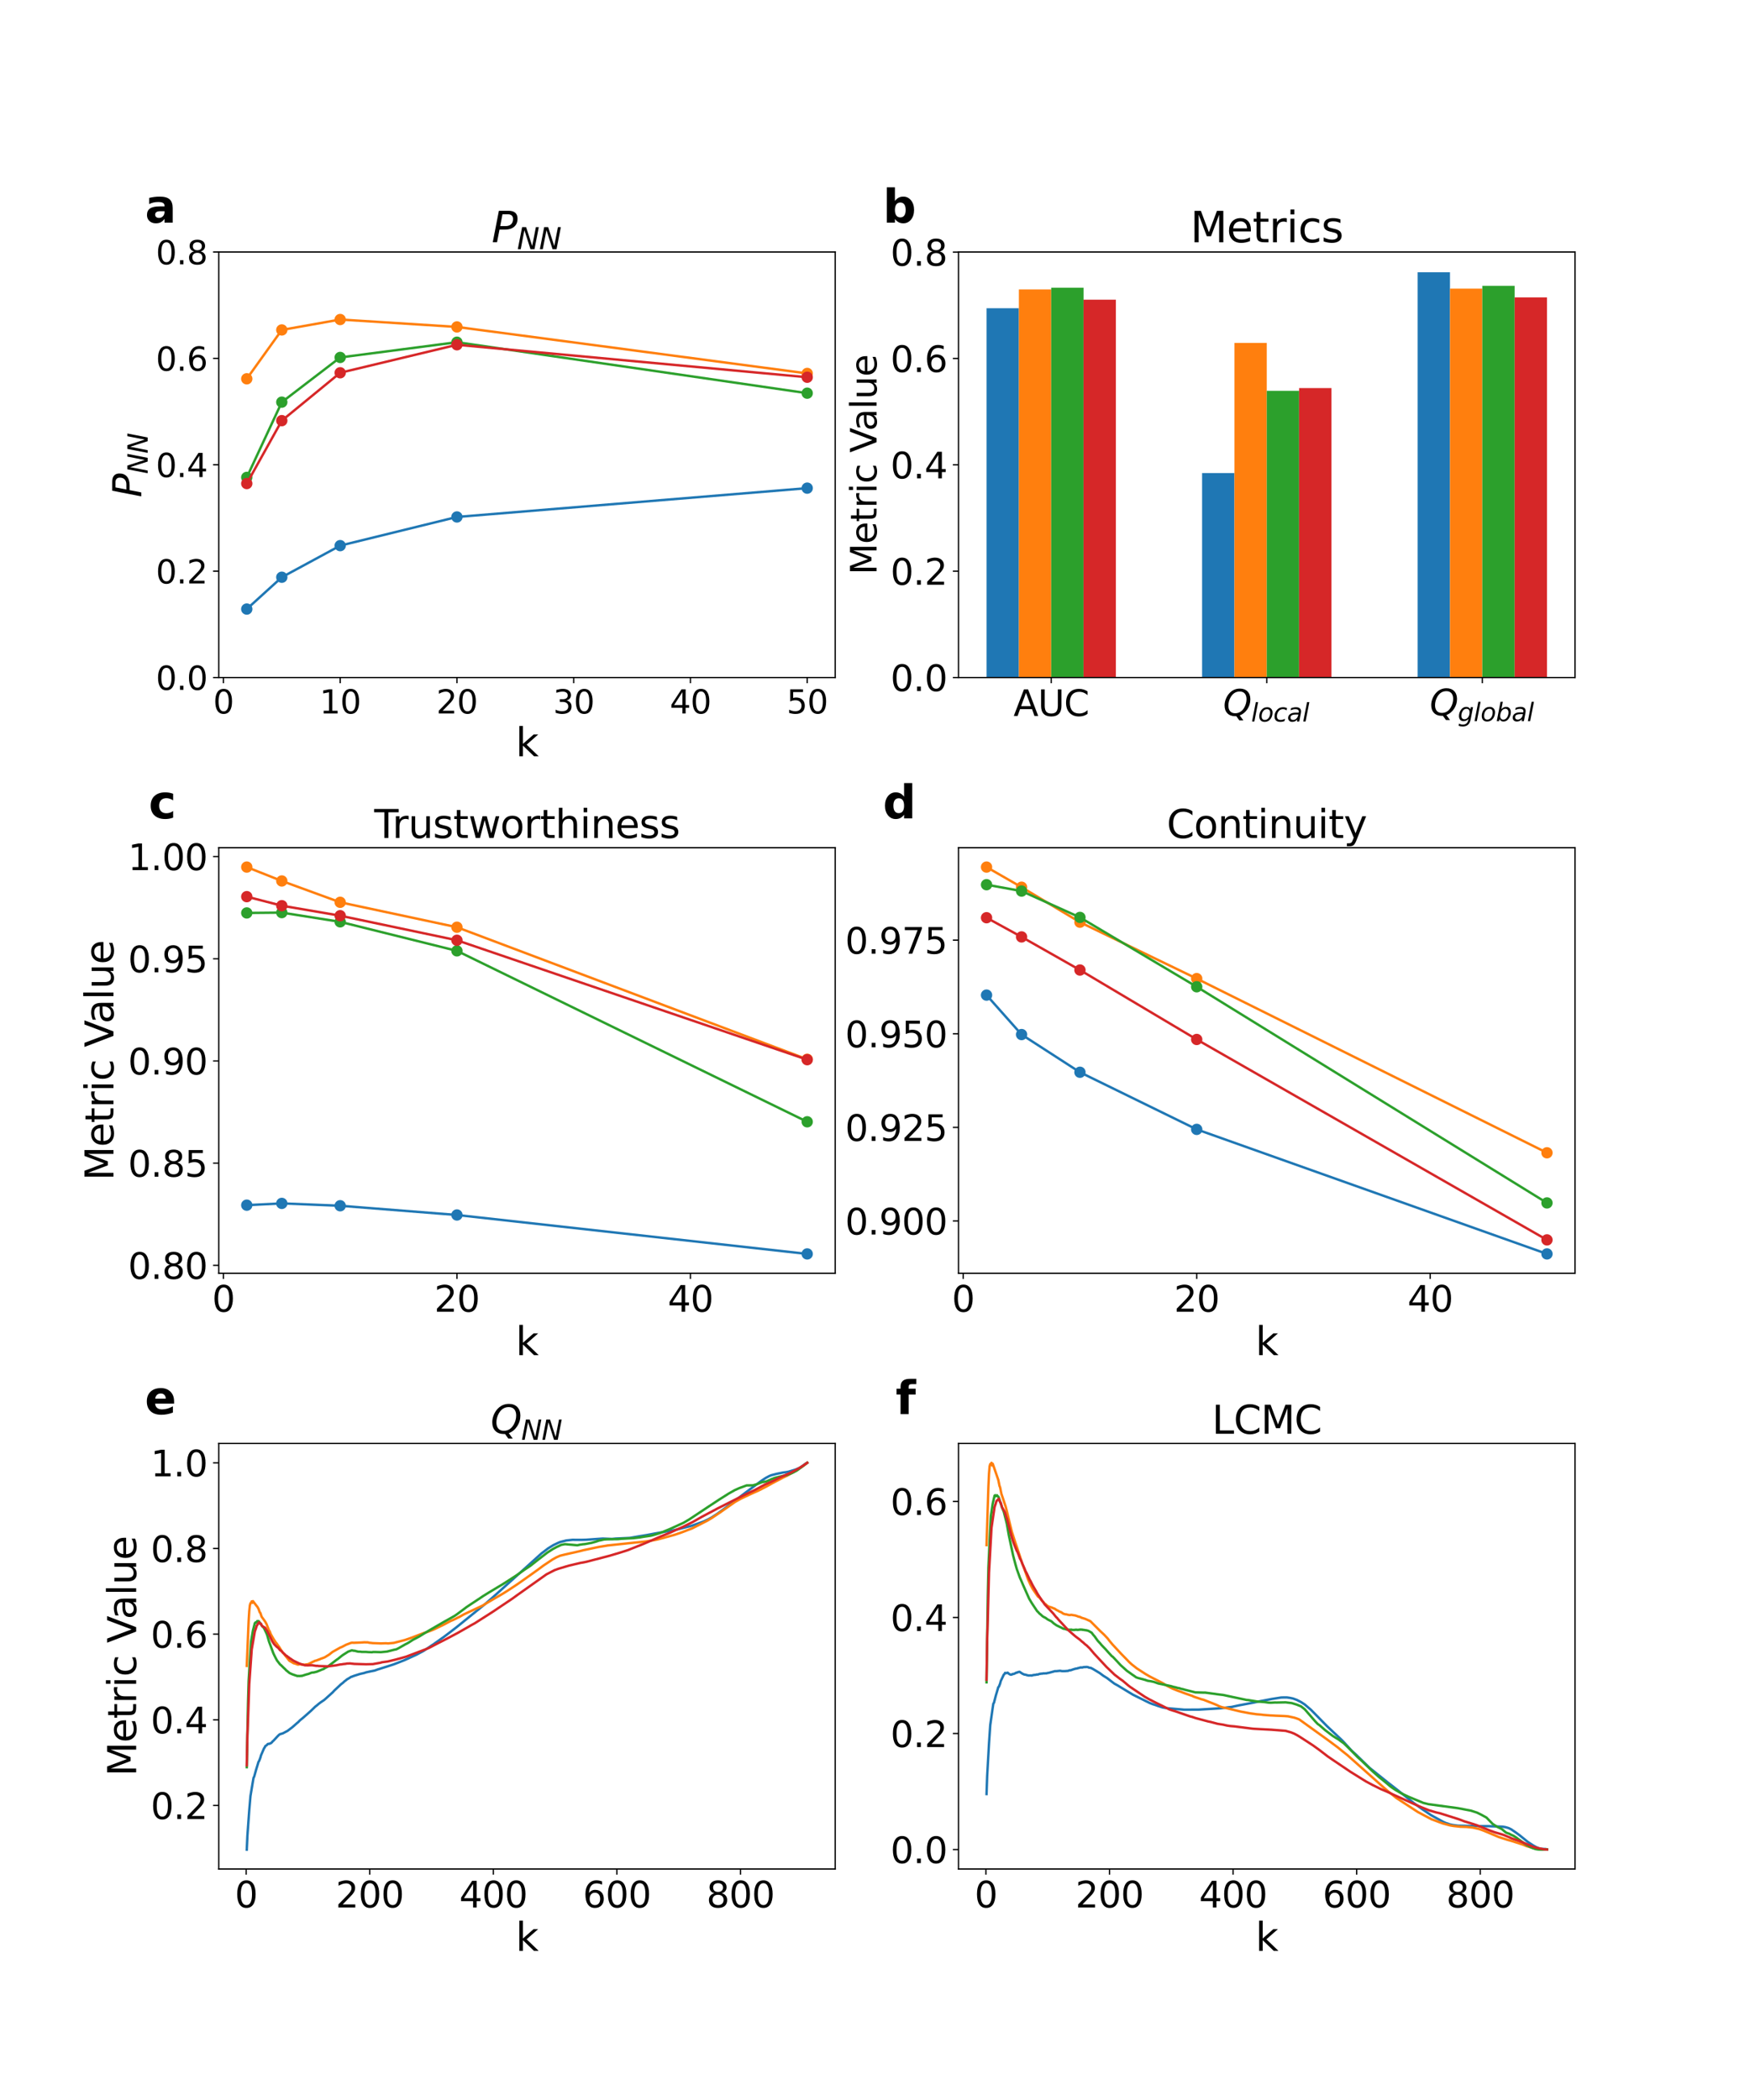 <?xml version="1.0" encoding="utf-8" standalone="no"?>
<!DOCTYPE svg PUBLIC "-//W3C//DTD SVG 1.1//EN"
  "http://www.w3.org/Graphics/SVG/1.1/DTD/svg11.dtd">
<svg xmlns:xlink="http://www.w3.org/1999/xlink" width="1080pt" height="1296pt" viewBox="0 0 1080 1296" xmlns="http://www.w3.org/2000/svg" version="1.1">
 <defs>
  <style type="text/css">*{stroke-linejoin: round; stroke-linecap: butt}</style>
 </defs>
 <g id="figure_1">
  <g id="patch_1">
   <path d="M 0 1296 
L 1080 1296 
L 1080 0 
L 0 0 
z
" style="fill: #ffffff"/>
  </g>
  <g id="axes_1">
   <g id="patch_2">
    <path d="M 135 418.131 
L 515.455 418.131 
L 515.455 155.52 
L 135 155.52 
z
" style="fill: #ffffff"/>
   </g>
   <g id="matplotlib.axis_1">
    <g id="xtick_1">
     <g id="line2d_1">
      <defs>
       <path id="m70d75d1f87" d="M 0 0 
L 0 3.5 
" style="stroke: #000000; stroke-width: 0.8"/>
      </defs>
      <g>
       <use xlink:href="#m70d75d1f87" x="137.882" y="418.131" style="stroke: #000000; stroke-width: 0.8"/>
      </g>
     </g>
     <g id="text_1">
      <!-- 0 -->
      <g transform="translate(131.52 440.327) scale(0.2 -0.2)">
       <defs>
        <path id="DejaVuSans-30" d="M 2034 4250 
Q 1547 4250 1301 3770 
Q 1056 3291 1056 2328 
Q 1056 1369 1301 889 
Q 1547 409 2034 409 
Q 2525 409 2770 889 
Q 3016 1369 3016 2328 
Q 3016 3291 2770 3770 
Q 2525 4250 2034 4250 
z
M 2034 4750 
Q 2819 4750 3233 4129 
Q 3647 3509 3647 2328 
Q 3647 1150 3233 529 
Q 2819 -91 2034 -91 
Q 1250 -91 836 529 
Q 422 1150 422 2328 
Q 422 3509 836 4129 
Q 1250 4750 2034 4750 
z
" transform="scale(0.016)"/>
       </defs>
       <use xlink:href="#DejaVuSans-30"/>
      </g>
     </g>
    </g>
    <g id="xtick_2">
     <g id="line2d_2">
      <g>
       <use xlink:href="#m70d75d1f87" x="209.938" y="418.131" style="stroke: #000000; stroke-width: 0.8"/>
      </g>
     </g>
     <g id="text_2">
      <!-- 10 -->
      <g transform="translate(197.213 440.327) scale(0.2 -0.2)">
       <defs>
        <path id="DejaVuSans-31" d="M 794 531 
L 1825 531 
L 1825 4091 
L 703 3866 
L 703 4441 
L 1819 4666 
L 2450 4666 
L 2450 531 
L 3481 531 
L 3481 0 
L 794 0 
L 794 531 
z
" transform="scale(0.016)"/>
       </defs>
       <use xlink:href="#DejaVuSans-31"/>
       <use xlink:href="#DejaVuSans-30" x="63.623"/>
      </g>
     </g>
    </g>
    <g id="xtick_3">
     <g id="line2d_3">
      <g>
       <use xlink:href="#m70d75d1f87" x="281.994" y="418.131" style="stroke: #000000; stroke-width: 0.8"/>
      </g>
     </g>
     <g id="text_3">
      <!-- 20 -->
      <g transform="translate(269.269 440.327) scale(0.2 -0.2)">
       <defs>
        <path id="DejaVuSans-32" d="M 1228 531 
L 3431 531 
L 3431 0 
L 469 0 
L 469 531 
Q 828 903 1448 1529 
Q 2069 2156 2228 2338 
Q 2531 2678 2651 2914 
Q 2772 3150 2772 3378 
Q 2772 3750 2511 3984 
Q 2250 4219 1831 4219 
Q 1534 4219 1204 4116 
Q 875 4013 500 3803 
L 500 4441 
Q 881 4594 1212 4672 
Q 1544 4750 1819 4750 
Q 2544 4750 2975 4387 
Q 3406 4025 3406 3419 
Q 3406 3131 3298 2873 
Q 3191 2616 2906 2266 
Q 2828 2175 2409 1742 
Q 1991 1309 1228 531 
z
" transform="scale(0.016)"/>
       </defs>
       <use xlink:href="#DejaVuSans-32"/>
       <use xlink:href="#DejaVuSans-30" x="63.623"/>
      </g>
     </g>
    </g>
    <g id="xtick_4">
     <g id="line2d_4">
      <g>
       <use xlink:href="#m70d75d1f87" x="354.05" y="418.131" style="stroke: #000000; stroke-width: 0.8"/>
      </g>
     </g>
     <g id="text_4">
      <!-- 30 -->
      <g transform="translate(341.325 440.327) scale(0.2 -0.2)">
       <defs>
        <path id="DejaVuSans-33" d="M 2597 2516 
Q 3050 2419 3304 2112 
Q 3559 1806 3559 1356 
Q 3559 666 3084 287 
Q 2609 -91 1734 -91 
Q 1441 -91 1130 -33 
Q 819 25 488 141 
L 488 750 
Q 750 597 1062 519 
Q 1375 441 1716 441 
Q 2309 441 2620 675 
Q 2931 909 2931 1356 
Q 2931 1769 2642 2001 
Q 2353 2234 1838 2234 
L 1294 2234 
L 1294 2753 
L 1863 2753 
Q 2328 2753 2575 2939 
Q 2822 3125 2822 3475 
Q 2822 3834 2567 4026 
Q 2313 4219 1838 4219 
Q 1578 4219 1281 4162 
Q 984 4106 628 3988 
L 628 4550 
Q 988 4650 1302 4700 
Q 1616 4750 1894 4750 
Q 2613 4750 3031 4423 
Q 3450 4097 3450 3541 
Q 3450 3153 3228 2886 
Q 3006 2619 2597 2516 
z
" transform="scale(0.016)"/>
       </defs>
       <use xlink:href="#DejaVuSans-33"/>
       <use xlink:href="#DejaVuSans-30" x="63.623"/>
      </g>
     </g>
    </g>
    <g id="xtick_5">
     <g id="line2d_5">
      <g>
       <use xlink:href="#m70d75d1f87" x="426.105" y="418.131" style="stroke: #000000; stroke-width: 0.8"/>
      </g>
     </g>
     <g id="text_5">
      <!-- 40 -->
      <g transform="translate(413.38 440.327) scale(0.2 -0.2)">
       <defs>
        <path id="DejaVuSans-34" d="M 2419 4116 
L 825 1625 
L 2419 1625 
L 2419 4116 
z
M 2253 4666 
L 3047 4666 
L 3047 1625 
L 3713 1625 
L 3713 1100 
L 3047 1100 
L 3047 0 
L 2419 0 
L 2419 1100 
L 313 1100 
L 313 1709 
L 2253 4666 
z
" transform="scale(0.016)"/>
       </defs>
       <use xlink:href="#DejaVuSans-34"/>
       <use xlink:href="#DejaVuSans-30" x="63.623"/>
      </g>
     </g>
    </g>
    <g id="xtick_6">
     <g id="line2d_6">
      <g>
       <use xlink:href="#m70d75d1f87" x="498.161" y="418.131" style="stroke: #000000; stroke-width: 0.8"/>
      </g>
     </g>
     <g id="text_6">
      <!-- 50 -->
      <g transform="translate(485.436 440.327) scale(0.2 -0.2)">
       <defs>
        <path id="DejaVuSans-35" d="M 691 4666 
L 3169 4666 
L 3169 4134 
L 1269 4134 
L 1269 2991 
Q 1406 3038 1543 3061 
Q 1681 3084 1819 3084 
Q 2600 3084 3056 2656 
Q 3513 2228 3513 1497 
Q 3513 744 3044 326 
Q 2575 -91 1722 -91 
Q 1428 -91 1123 -41 
Q 819 9 494 109 
L 494 744 
Q 775 591 1075 516 
Q 1375 441 1709 441 
Q 2250 441 2565 725 
Q 2881 1009 2881 1497 
Q 2881 1984 2565 2268 
Q 2250 2553 1709 2553 
Q 1456 2553 1204 2497 
Q 953 2441 691 2322 
L 691 4666 
z
" transform="scale(0.016)"/>
       </defs>
       <use xlink:href="#DejaVuSans-35"/>
       <use xlink:href="#DejaVuSans-30" x="63.623"/>
      </g>
     </g>
    </g>
    <g id="text_7">
     <!-- k -->
     <g transform="translate(318.279 466.723) scale(0.24 -0.24)">
      <defs>
       <path id="DejaVuSans-6b" d="M 581 4863 
L 1159 4863 
L 1159 1991 
L 2875 3500 
L 3609 3500 
L 1753 1863 
L 3688 0 
L 2938 0 
L 1159 1709 
L 1159 0 
L 581 0 
L 581 4863 
z
" transform="scale(0.016)"/>
      </defs>
      <use xlink:href="#DejaVuSans-6b"/>
     </g>
    </g>
   </g>
   <g id="matplotlib.axis_2">
    <g id="ytick_1">
     <g id="line2d_7">
      <defs>
       <path id="mdd35b69d4c" d="M 0 0 
L -3.5 0 
" style="stroke: #000000; stroke-width: 0.8"/>
      </defs>
      <g>
       <use xlink:href="#mdd35b69d4c" x="135" y="418.131" style="stroke: #000000; stroke-width: 0.8"/>
      </g>
     </g>
     <g id="text_8">
      <!-- 0.0 -->
      <g transform="translate(96.194 425.729) scale(0.2 -0.2)">
       <defs>
        <path id="DejaVuSans-2e" d="M 684 794 
L 1344 794 
L 1344 0 
L 684 0 
L 684 794 
z
" transform="scale(0.016)"/>
       </defs>
       <use xlink:href="#DejaVuSans-30"/>
       <use xlink:href="#DejaVuSans-2e" x="63.623"/>
       <use xlink:href="#DejaVuSans-30" x="95.41"/>
      </g>
     </g>
    </g>
    <g id="ytick_2">
     <g id="line2d_8">
      <g>
       <use xlink:href="#mdd35b69d4c" x="135" y="352.478" style="stroke: #000000; stroke-width: 0.8"/>
      </g>
     </g>
     <g id="text_9">
      <!-- 0.2 -->
      <g transform="translate(96.194 360.076) scale(0.2 -0.2)">
       <use xlink:href="#DejaVuSans-30"/>
       <use xlink:href="#DejaVuSans-2e" x="63.623"/>
       <use xlink:href="#DejaVuSans-32" x="95.41"/>
      </g>
     </g>
    </g>
    <g id="ytick_3">
     <g id="line2d_9">
      <g>
       <use xlink:href="#mdd35b69d4c" x="135" y="286.825" style="stroke: #000000; stroke-width: 0.8"/>
      </g>
     </g>
     <g id="text_10">
      <!-- 0.4 -->
      <g transform="translate(96.194 294.424) scale(0.2 -0.2)">
       <use xlink:href="#DejaVuSans-30"/>
       <use xlink:href="#DejaVuSans-2e" x="63.623"/>
       <use xlink:href="#DejaVuSans-34" x="95.41"/>
      </g>
     </g>
    </g>
    <g id="ytick_4">
     <g id="line2d_10">
      <g>
       <use xlink:href="#mdd35b69d4c" x="135" y="221.173" style="stroke: #000000; stroke-width: 0.8"/>
      </g>
     </g>
     <g id="text_11">
      <!-- 0.6 -->
      <g transform="translate(96.194 228.771) scale(0.2 -0.2)">
       <defs>
        <path id="DejaVuSans-36" d="M 2113 2584 
Q 1688 2584 1439 2293 
Q 1191 2003 1191 1497 
Q 1191 994 1439 701 
Q 1688 409 2113 409 
Q 2538 409 2786 701 
Q 3034 994 3034 1497 
Q 3034 2003 2786 2293 
Q 2538 2584 2113 2584 
z
M 3366 4563 
L 3366 3988 
Q 3128 4100 2886 4159 
Q 2644 4219 2406 4219 
Q 1781 4219 1451 3797 
Q 1122 3375 1075 2522 
Q 1259 2794 1537 2939 
Q 1816 3084 2150 3084 
Q 2853 3084 3261 2657 
Q 3669 2231 3669 1497 
Q 3669 778 3244 343 
Q 2819 -91 2113 -91 
Q 1303 -91 875 529 
Q 447 1150 447 2328 
Q 447 3434 972 4092 
Q 1497 4750 2381 4750 
Q 2619 4750 2861 4703 
Q 3103 4656 3366 4563 
z
" transform="scale(0.016)"/>
       </defs>
       <use xlink:href="#DejaVuSans-30"/>
       <use xlink:href="#DejaVuSans-2e" x="63.623"/>
       <use xlink:href="#DejaVuSans-36" x="95.41"/>
      </g>
     </g>
    </g>
    <g id="ytick_5">
     <g id="line2d_11">
      <g>
       <use xlink:href="#mdd35b69d4c" x="135" y="155.52" style="stroke: #000000; stroke-width: 0.8"/>
      </g>
     </g>
     <g id="text_12">
      <!-- 0.8 -->
      <g transform="translate(96.194 163.118) scale(0.2 -0.2)">
       <defs>
        <path id="DejaVuSans-38" d="M 2034 2216 
Q 1584 2216 1326 1975 
Q 1069 1734 1069 1313 
Q 1069 891 1326 650 
Q 1584 409 2034 409 
Q 2484 409 2743 651 
Q 3003 894 3003 1313 
Q 3003 1734 2745 1975 
Q 2488 2216 2034 2216 
z
M 1403 2484 
Q 997 2584 770 2862 
Q 544 3141 544 3541 
Q 544 4100 942 4425 
Q 1341 4750 2034 4750 
Q 2731 4750 3128 4425 
Q 3525 4100 3525 3541 
Q 3525 3141 3298 2862 
Q 3072 2584 2669 2484 
Q 3125 2378 3379 2068 
Q 3634 1759 3634 1313 
Q 3634 634 3220 271 
Q 2806 -91 2034 -91 
Q 1263 -91 848 271 
Q 434 634 434 1313 
Q 434 1759 690 2068 
Q 947 2378 1403 2484 
z
M 1172 3481 
Q 1172 3119 1398 2916 
Q 1625 2713 2034 2713 
Q 2441 2713 2670 2916 
Q 2900 3119 2900 3481 
Q 2900 3844 2670 4047 
Q 2441 4250 2034 4250 
Q 1625 4250 1398 4047 
Q 1172 3844 1172 3481 
z
" transform="scale(0.016)"/>
       </defs>
       <use xlink:href="#DejaVuSans-30"/>
       <use xlink:href="#DejaVuSans-2e" x="63.623"/>
       <use xlink:href="#DejaVuSans-38" x="95.41"/>
      </g>
     </g>
    </g>
    <g id="text_13">
     <!-- $P_{NN}$ -->
     <g transform="translate(87.203 306.985) rotate(-90) scale(0.24 -0.24)">
      <defs>
       <path id="DejaVuSans-Oblique-50" d="M 1081 4666 
L 2541 4666 
Q 3178 4666 3512 4369 
Q 3847 4072 3847 3500 
Q 3847 2731 3353 2303 
Q 2859 1875 1966 1875 
L 1172 1875 
L 806 0 
L 172 0 
L 1081 4666 
z
M 1613 4147 
L 1275 2394 
L 2069 2394 
Q 2606 2394 2893 2669 
Q 3181 2944 3181 3456 
Q 3181 3784 2986 3965 
Q 2791 4147 2438 4147 
L 1613 4147 
z
" transform="scale(0.016)"/>
       <path id="DejaVuSans-Oblique-4e" d="M 1081 4666 
L 1931 4666 
L 3219 666 
L 4000 4666 
L 4616 4666 
L 3706 0 
L 2853 0 
L 1569 4025 
L 788 0 
L 172 0 
L 1081 4666 
z
" transform="scale(0.016)"/>
      </defs>
      <use xlink:href="#DejaVuSans-Oblique-50" transform="translate(0 0.094)"/>
      <use xlink:href="#DejaVuSans-Oblique-4e" transform="translate(60.303 -16.312) scale(0.7)"/>
      <use xlink:href="#DejaVuSans-Oblique-4e" transform="translate(112.666 -16.312) scale(0.7)"/>
     </g>
    </g>
   </g>
   <g id="line2d_12">
    <path d="M 152.293 375.879 
L 173.91 356.234 
L 209.938 336.733 
L 281.994 319.038 
L 498.161 301.256 
" clip-path="url(#p10ac270d8c)" style="fill: none; stroke: #1f77b4; stroke-width: 1.5; stroke-linecap: square"/>
    <defs>
     <path id="m671a6728f1" d="M 0 3 
C 0.796 3 1.559 2.684 2.121 2.121 
C 2.684 1.559 3 0.796 3 0 
C 3 -0.796 2.684 -1.559 2.121 -2.121 
C 1.559 -2.684 0.796 -3 0 -3 
C -0.796 -3 -1.559 -2.684 -2.121 -2.121 
C -2.684 -1.559 -3 -0.796 -3 0 
C -3 0.796 -2.684 1.559 -2.121 2.121 
C -1.559 2.684 -0.796 3 0 3 
z
" style="stroke: #1f77b4"/>
    </defs>
    <g clip-path="url(#p10ac270d8c)">
     <use xlink:href="#m671a6728f1" x="152.293" y="375.879" style="fill: #1f77b4; stroke: #1f77b4"/>
     <use xlink:href="#m671a6728f1" x="173.91" y="356.234" style="fill: #1f77b4; stroke: #1f77b4"/>
     <use xlink:href="#m671a6728f1" x="209.938" y="336.733" style="fill: #1f77b4; stroke: #1f77b4"/>
     <use xlink:href="#m671a6728f1" x="281.994" y="319.038" style="fill: #1f77b4; stroke: #1f77b4"/>
     <use xlink:href="#m671a6728f1" x="498.161" y="301.256" style="fill: #1f77b4; stroke: #1f77b4"/>
    </g>
   </g>
   <g id="line2d_13">
    <path d="M 152.293 233.776 
L 173.91 203.622 
L 209.938 197.194 
L 281.994 201.762 
L 498.161 230.461 
" clip-path="url(#p10ac270d8c)" style="fill: none; stroke: #ff7f0e; stroke-width: 1.5; stroke-linecap: square"/>
    <defs>
     <path id="m0d8389b3b6" d="M 0 3 
C 0.796 3 1.559 2.684 2.121 2.121 
C 2.684 1.559 3 0.796 3 0 
C 3 -0.796 2.684 -1.559 2.121 -2.121 
C 1.559 -2.684 0.796 -3 0 -3 
C -0.796 -3 -1.559 -2.684 -2.121 -2.121 
C -2.684 -1.559 -3 -0.796 -3 0 
C -3 0.796 -2.684 1.559 -2.121 2.121 
C -1.559 2.684 -0.796 3 0 3 
z
" style="stroke: #ff7f0e"/>
    </defs>
    <g clip-path="url(#p10ac270d8c)">
     <use xlink:href="#m0d8389b3b6" x="152.293" y="233.776" style="fill: #ff7f0e; stroke: #ff7f0e"/>
     <use xlink:href="#m0d8389b3b6" x="173.91" y="203.622" style="fill: #ff7f0e; stroke: #ff7f0e"/>
     <use xlink:href="#m0d8389b3b6" x="209.938" y="197.194" style="fill: #ff7f0e; stroke: #ff7f0e"/>
     <use xlink:href="#m0d8389b3b6" x="281.994" y="201.762" style="fill: #ff7f0e; stroke: #ff7f0e"/>
     <use xlink:href="#m0d8389b3b6" x="498.161" y="230.461" style="fill: #ff7f0e; stroke: #ff7f0e"/>
    </g>
   </g>
   <g id="line2d_14">
    <path d="M 152.293 294.626 
L 173.91 248.185 
L 209.938 220.595 
L 281.994 211.188 
L 498.161 242.652 
" clip-path="url(#p10ac270d8c)" style="fill: none; stroke: #2ca02c; stroke-width: 1.5; stroke-linecap: square"/>
    <defs>
     <path id="m9ccac8147c" d="M 0 3 
C 0.796 3 1.559 2.684 2.121 2.121 
C 2.684 1.559 3 0.796 3 0 
C 3 -0.796 2.684 -1.559 2.121 -2.121 
C 1.559 -2.684 0.796 -3 0 -3 
C -0.796 -3 -1.559 -2.684 -2.121 -2.121 
C -2.684 -1.559 -3 -0.796 -3 0 
C -3 0.796 -2.684 1.559 -2.121 2.121 
C -1.559 2.684 -0.796 3 0 3 
z
" style="stroke: #2ca02c"/>
    </defs>
    <g clip-path="url(#p10ac270d8c)">
     <use xlink:href="#m9ccac8147c" x="152.293" y="294.626" style="fill: #2ca02c; stroke: #2ca02c"/>
     <use xlink:href="#m9ccac8147c" x="173.91" y="248.185" style="fill: #2ca02c; stroke: #2ca02c"/>
     <use xlink:href="#m9ccac8147c" x="209.938" y="220.595" style="fill: #2ca02c; stroke: #2ca02c"/>
     <use xlink:href="#m9ccac8147c" x="281.994" y="211.188" style="fill: #2ca02c; stroke: #2ca02c"/>
     <use xlink:href="#m9ccac8147c" x="498.161" y="242.652" style="fill: #2ca02c; stroke: #2ca02c"/>
    </g>
   </g>
   <g id="line2d_15">
    <path d="M 152.293 298.417 
L 173.91 259.596 
L 209.938 230.056 
L 281.994 212.776 
L 498.161 232.815 
" clip-path="url(#p10ac270d8c)" style="fill: none; stroke: #d62728; stroke-width: 1.5; stroke-linecap: square"/>
    <defs>
     <path id="mc929a5ebab" d="M 0 3 
C 0.796 3 1.559 2.684 2.121 2.121 
C 2.684 1.559 3 0.796 3 0 
C 3 -0.796 2.684 -1.559 2.121 -2.121 
C 1.559 -2.684 0.796 -3 0 -3 
C -0.796 -3 -1.559 -2.684 -2.121 -2.121 
C -2.684 -1.559 -3 -0.796 -3 0 
C -3 0.796 -2.684 1.559 -2.121 2.121 
C -1.559 2.684 -0.796 3 0 3 
z
" style="stroke: #d62728"/>
    </defs>
    <g clip-path="url(#p10ac270d8c)">
     <use xlink:href="#mc929a5ebab" x="152.293" y="298.417" style="fill: #d62728; stroke: #d62728"/>
     <use xlink:href="#mc929a5ebab" x="173.91" y="259.596" style="fill: #d62728; stroke: #d62728"/>
     <use xlink:href="#mc929a5ebab" x="209.938" y="230.056" style="fill: #d62728; stroke: #d62728"/>
     <use xlink:href="#mc929a5ebab" x="281.994" y="212.776" style="fill: #d62728; stroke: #d62728"/>
     <use xlink:href="#mc929a5ebab" x="498.161" y="232.815" style="fill: #d62728; stroke: #d62728"/>
    </g>
   </g>
   <g id="patch_3">
    <path d="M 135 418.131 
L 135 155.52 
" style="fill: none; stroke: #000000; stroke-width: 0.8; stroke-linejoin: miter; stroke-linecap: square"/>
   </g>
   <g id="patch_4">
    <path d="M 515.455 418.131 
L 515.455 155.52 
" style="fill: none; stroke: #000000; stroke-width: 0.8; stroke-linejoin: miter; stroke-linecap: square"/>
   </g>
   <g id="patch_5">
    <path d="M 135 418.131 
L 515.455 418.131 
" style="fill: none; stroke: #000000; stroke-width: 0.8; stroke-linejoin: miter; stroke-linecap: square"/>
   </g>
   <g id="patch_6">
    <path d="M 135 155.52 
L 515.455 155.52 
" style="fill: none; stroke: #000000; stroke-width: 0.8; stroke-linejoin: miter; stroke-linecap: square"/>
   </g>
   <g id="text_14">
    <!-- a -->
    <g transform="translate(89.473 137.404) scale(0.28 -0.28)">
     <defs>
      <path id="DejaVuSans-Bold-61" d="M 2106 1575 
Q 1756 1575 1579 1456 
Q 1403 1338 1403 1106 
Q 1403 894 1545 773 
Q 1688 653 1941 653 
Q 2256 653 2472 879 
Q 2688 1106 2688 1447 
L 2688 1575 
L 2106 1575 
z
M 3816 1997 
L 3816 0 
L 2688 0 
L 2688 519 
Q 2463 200 2181 54 
Q 1900 -91 1497 -91 
Q 953 -91 614 226 
Q 275 544 275 1050 
Q 275 1666 698 1953 
Q 1122 2241 2028 2241 
L 2688 2241 
L 2688 2328 
Q 2688 2594 2478 2717 
Q 2269 2841 1825 2841 
Q 1466 2841 1156 2769 
Q 847 2697 581 2553 
L 581 3406 
Q 941 3494 1303 3539 
Q 1666 3584 2028 3584 
Q 2975 3584 3395 3211 
Q 3816 2838 3816 1997 
z
" transform="scale(0.016)"/>
     </defs>
     <use xlink:href="#DejaVuSans-Bold-61"/>
    </g>
   </g>
   <g id="text_15">
    <!-- $P_{NN}$ -->
    <g transform="translate(303.387 149.52) scale(0.26 -0.26)">
     <use xlink:href="#DejaVuSans-Oblique-50" transform="translate(0 0.094)"/>
     <use xlink:href="#DejaVuSans-Oblique-4e" transform="translate(60.303 -16.312) scale(0.7)"/>
     <use xlink:href="#DejaVuSans-Oblique-4e" transform="translate(112.666 -16.312) scale(0.7)"/>
    </g>
   </g>
  </g>
  <g id="axes_2">
   <g id="patch_7">
    <path d="M 591.545 418.131 
L 972 418.131 
L 972 155.52 
L 591.545 155.52 
z
" style="fill: #ffffff"/>
   </g>
   <g id="patch_8">
    <path d="M 608.839 418.131 
L 628.793 418.131 
L 628.793 190.226 
L 608.839 190.226 
z
" clip-path="url(#p7d4ea51dc1)" style="fill: #1f77b4"/>
   </g>
   <g id="patch_9">
    <path d="M 741.865 418.131 
L 761.819 418.131 
L 761.819 291.94 
L 741.865 291.94 
z
" clip-path="url(#p7d4ea51dc1)" style="fill: #1f77b4"/>
   </g>
   <g id="patch_10">
    <path d="M 874.891 418.131 
L 894.845 418.131 
L 894.845 168.025 
L 874.891 168.025 
z
" clip-path="url(#p7d4ea51dc1)" style="fill: #1f77b4"/>
   </g>
   <g id="patch_11">
    <path d="M 628.793 418.131 
L 648.747 418.131 
L 648.747 178.614 
L 628.793 178.614 
z
" clip-path="url(#p7d4ea51dc1)" style="fill: #ff7f0e"/>
   </g>
   <g id="patch_12">
    <path d="M 761.819 418.131 
L 781.773 418.131 
L 781.773 211.626 
L 761.819 211.626 
z
" clip-path="url(#p7d4ea51dc1)" style="fill: #ff7f0e"/>
   </g>
   <g id="patch_13">
    <path d="M 894.845 418.131 
L 914.799 418.131 
L 914.799 178.135 
L 894.845 178.135 
z
" clip-path="url(#p7d4ea51dc1)" style="fill: #ff7f0e"/>
   </g>
   <g id="patch_14">
    <path d="M 648.747 418.131 
L 668.701 418.131 
L 668.701 177.594 
L 648.747 177.594 
z
" clip-path="url(#p7d4ea51dc1)" style="fill: #2ca02c"/>
   </g>
   <g id="patch_15">
    <path d="M 781.773 418.131 
L 801.727 418.131 
L 801.727 241.19 
L 781.773 241.19 
z
" clip-path="url(#p7d4ea51dc1)" style="fill: #2ca02c"/>
   </g>
   <g id="patch_16">
    <path d="M 914.799 418.131 
L 934.753 418.131 
L 934.753 176.392 
L 914.799 176.392 
z
" clip-path="url(#p7d4ea51dc1)" style="fill: #2ca02c"/>
   </g>
   <g id="patch_17">
    <path d="M 668.701 418.131 
L 688.654 418.131 
L 688.654 184.965 
L 668.701 184.965 
z
" clip-path="url(#p7d4ea51dc1)" style="fill: #d62728"/>
   </g>
   <g id="patch_18">
    <path d="M 801.727 418.131 
L 821.681 418.131 
L 821.681 239.493 
L 801.727 239.493 
z
" clip-path="url(#p7d4ea51dc1)" style="fill: #d62728"/>
   </g>
   <g id="patch_19">
    <path d="M 934.753 418.131 
L 954.707 418.131 
L 954.707 183.547 
L 934.753 183.547 
z
" clip-path="url(#p7d4ea51dc1)" style="fill: #d62728"/>
   </g>
   <g id="matplotlib.axis_3">
    <g id="xtick_7">
     <g id="line2d_16">
      <g>
       <use xlink:href="#m70d75d1f87" x="648.747" y="418.131" style="stroke: #000000; stroke-width: 0.8"/>
      </g>
     </g>
     <g id="text_16">
      <!-- AUC -->
      <g transform="translate(625.49 441.847) scale(0.22 -0.22)">
       <defs>
        <path id="DejaVuSans-41" d="M 2188 4044 
L 1331 1722 
L 3047 1722 
L 2188 4044 
z
M 1831 4666 
L 2547 4666 
L 4325 0 
L 3669 0 
L 3244 1197 
L 1141 1197 
L 716 0 
L 50 0 
L 1831 4666 
z
" transform="scale(0.016)"/>
        <path id="DejaVuSans-55" d="M 556 4666 
L 1191 4666 
L 1191 1831 
Q 1191 1081 1462 751 
Q 1734 422 2344 422 
Q 2950 422 3222 751 
Q 3494 1081 3494 1831 
L 3494 4666 
L 4128 4666 
L 4128 1753 
Q 4128 841 3676 375 
Q 3225 -91 2344 -91 
Q 1459 -91 1007 375 
Q 556 841 556 1753 
L 556 4666 
z
" transform="scale(0.016)"/>
        <path id="DejaVuSans-43" d="M 4122 4306 
L 4122 3641 
Q 3803 3938 3442 4084 
Q 3081 4231 2675 4231 
Q 1875 4231 1450 3742 
Q 1025 3253 1025 2328 
Q 1025 1406 1450 917 
Q 1875 428 2675 428 
Q 3081 428 3442 575 
Q 3803 722 4122 1019 
L 4122 359 
Q 3791 134 3420 21 
Q 3050 -91 2638 -91 
Q 1578 -91 968 557 
Q 359 1206 359 2328 
Q 359 3453 968 4101 
Q 1578 4750 2638 4750 
Q 3056 4750 3426 4639 
Q 3797 4528 4122 4306 
z
" transform="scale(0.016)"/>
       </defs>
       <use xlink:href="#DejaVuSans-41"/>
       <use xlink:href="#DejaVuSans-55" x="68.408"/>
       <use xlink:href="#DejaVuSans-43" x="141.602"/>
      </g>
     </g>
    </g>
    <g id="xtick_8">
     <g id="line2d_17">
      <g>
       <use xlink:href="#m70d75d1f87" x="781.773" y="418.131" style="stroke: #000000; stroke-width: 0.8"/>
      </g>
     </g>
     <g id="text_17">
      <!-- $Q_{local}$ -->
      <g transform="translate(754.823 441.847) scale(0.22 -0.22)">
       <defs>
        <path id="DejaVuSans-Oblique-51" d="M 2309 -84 
Q 2275 -88 2237 -89 
Q 2200 -91 2125 -91 
Q 1250 -91 756 411 
Q 263 913 263 1797 
Q 263 2319 452 2844 
Q 641 3369 978 3788 
Q 1369 4269 1858 4509 
Q 2347 4750 2938 4750 
Q 3794 4750 4287 4245 
Q 4781 3741 4781 2869 
Q 4781 1928 4265 1147 
Q 3750 366 2919 44 
L 3553 -825 
L 2847 -825 
L 2309 -84 
z
M 2919 4238 
Q 2400 4238 2003 3986 
Q 1606 3734 1313 3219 
Q 1125 2891 1026 2522 
Q 928 2153 928 1778 
Q 928 1128 1239 775 
Q 1550 422 2119 422 
Q 2631 422 3032 676 
Q 3434 931 3719 1434 
Q 3909 1772 4009 2142 
Q 4109 2513 4109 2881 
Q 4109 3528 3796 3883 
Q 3484 4238 2919 4238 
z
" transform="scale(0.016)"/>
        <path id="DejaVuSans-Oblique-6c" d="M 1172 4863 
L 1747 4863 
L 800 0 
L 225 0 
L 1172 4863 
z
" transform="scale(0.016)"/>
        <path id="DejaVuSans-Oblique-6f" d="M 1625 -91 
Q 1009 -91 651 289 
Q 294 669 294 1325 
Q 294 1706 417 2101 
Q 541 2497 738 2766 
Q 1047 3184 1428 3384 
Q 1809 3584 2291 3584 
Q 2888 3584 3255 3212 
Q 3622 2841 3622 2241 
Q 3622 1825 3500 1412 
Q 3378 1000 3181 728 
Q 2875 309 2494 109 
Q 2113 -91 1625 -91 
z
M 891 1344 
Q 891 869 1089 633 
Q 1288 397 1691 397 
Q 2269 397 2648 901 
Q 3028 1406 3028 2181 
Q 3028 2634 2825 2865 
Q 2622 3097 2228 3097 
Q 1903 3097 1650 2945 
Q 1397 2794 1197 2484 
Q 1050 2253 970 1956 
Q 891 1659 891 1344 
z
" transform="scale(0.016)"/>
        <path id="DejaVuSans-Oblique-63" d="M 3431 3366 
L 3316 2797 
Q 3109 2947 2876 3022 
Q 2644 3097 2394 3097 
Q 2119 3097 1870 3000 
Q 1622 2903 1453 2725 
Q 1184 2453 1037 2087 
Q 891 1722 891 1331 
Q 891 859 1127 628 
Q 1363 397 1844 397 
Q 2081 397 2348 469 
Q 2616 541 2906 684 
L 2797 116 
Q 2547 13 2283 -39 
Q 2019 -91 1741 -91 
Q 1044 -91 669 257 
Q 294 606 294 1253 
Q 294 1797 489 2255 
Q 684 2713 1069 3078 
Q 1331 3328 1684 3456 
Q 2038 3584 2456 3584 
Q 2700 3584 2940 3529 
Q 3181 3475 3431 3366 
z
" transform="scale(0.016)"/>
        <path id="DejaVuSans-Oblique-61" d="M 3438 1997 
L 3047 0 
L 2472 0 
L 2578 531 
Q 2325 219 2001 64 
Q 1678 -91 1281 -91 
Q 834 -91 548 182 
Q 263 456 263 884 
Q 263 1497 752 1853 
Q 1241 2209 2100 2209 
L 2900 2209 
L 2931 2363 
Q 2938 2388 2941 2417 
Q 2944 2447 2944 2509 
Q 2944 2788 2717 2942 
Q 2491 3097 2081 3097 
Q 1800 3097 1504 3025 
Q 1209 2953 897 2809 
L 997 3341 
Q 1322 3463 1633 3523 
Q 1944 3584 2234 3584 
Q 2853 3584 3176 3315 
Q 3500 3047 3500 2534 
Q 3500 2431 3484 2292 
Q 3469 2153 3438 1997 
z
M 2816 1759 
L 2241 1759 
Q 1534 1759 1195 1570 
Q 856 1381 856 984 
Q 856 709 1029 553 
Q 1203 397 1509 397 
Q 1978 397 2328 733 
Q 2678 1069 2791 1631 
L 2816 1759 
z
" transform="scale(0.016)"/>
       </defs>
       <use xlink:href="#DejaVuSans-Oblique-51" transform="translate(0 0.781)"/>
       <use xlink:href="#DejaVuSans-Oblique-6c" transform="translate(78.711 -15.625) scale(0.7)"/>
       <use xlink:href="#DejaVuSans-Oblique-6f" transform="translate(98.159 -15.625) scale(0.7)"/>
       <use xlink:href="#DejaVuSans-Oblique-63" transform="translate(140.986 -15.625) scale(0.7)"/>
       <use xlink:href="#DejaVuSans-Oblique-61" transform="translate(179.473 -15.625) scale(0.7)"/>
       <use xlink:href="#DejaVuSans-Oblique-6c" transform="translate(222.368 -15.625) scale(0.7)"/>
      </g>
     </g>
    </g>
    <g id="xtick_9">
     <g id="line2d_18">
      <g>
       <use xlink:href="#m70d75d1f87" x="914.799" y="418.131" style="stroke: #000000; stroke-width: 0.8"/>
      </g>
     </g>
     <g id="text_18">
      <!-- $Q_{global}$ -->
      <g transform="translate(882.349 441.631) scale(0.22 -0.22)">
       <defs>
        <path id="DejaVuSans-Oblique-67" d="M 3816 3500 
L 3219 434 
Q 3047 -456 2561 -893 
Q 2075 -1331 1253 -1331 
Q 950 -1331 690 -1286 
Q 431 -1241 206 -1147 
L 313 -588 
Q 525 -725 762 -790 
Q 1000 -856 1269 -856 
Q 1816 -856 2167 -557 
Q 2519 -259 2631 300 
L 2681 563 
Q 2441 288 2122 144 
Q 1803 0 1434 0 
Q 903 0 598 351 
Q 294 703 294 1319 
Q 294 1803 478 2267 
Q 663 2731 997 3091 
Q 1219 3328 1514 3456 
Q 1809 3584 2131 3584 
Q 2484 3584 2746 3420 
Q 3009 3256 3138 2956 
L 3238 3500 
L 3816 3500 
z
M 2950 2216 
Q 2950 2641 2750 2872 
Q 2550 3103 2181 3103 
Q 1953 3103 1747 3012 
Q 1541 2922 1394 2759 
Q 1156 2491 1023 2127 
Q 891 1763 891 1375 
Q 891 944 1092 712 
Q 1294 481 1672 481 
Q 2219 481 2584 976 
Q 2950 1472 2950 2216 
z
" transform="scale(0.016)"/>
        <path id="DejaVuSans-Oblique-62" d="M 3169 2138 
Q 3169 2591 2961 2847 
Q 2753 3103 2388 3103 
Q 2122 3103 1889 2973 
Q 1656 2844 1484 2597 
Q 1303 2338 1198 1995 
Q 1094 1653 1094 1313 
Q 1094 881 1298 636 
Q 1503 391 1863 391 
Q 2134 391 2365 517 
Q 2597 644 2772 891 
Q 2950 1147 3059 1487 
Q 3169 1828 3169 2138 
z
M 1381 2969 
Q 1594 3256 1914 3420 
Q 2234 3584 2584 3584 
Q 3122 3584 3439 3221 
Q 3756 2859 3756 2241 
Q 3756 1734 3570 1259 
Q 3384 784 3041 416 
Q 2816 172 2522 40 
Q 2228 -91 1906 -91 
Q 1566 -91 1316 65 
Q 1066 222 909 531 
L 806 0 
L 231 0 
L 1178 4863 
L 1753 4863 
L 1381 2969 
z
" transform="scale(0.016)"/>
       </defs>
       <use xlink:href="#DejaVuSans-Oblique-51" transform="translate(0 0.781)"/>
       <use xlink:href="#DejaVuSans-Oblique-67" transform="translate(78.711 -15.625) scale(0.7)"/>
       <use xlink:href="#DejaVuSans-Oblique-6c" transform="translate(123.145 -15.625) scale(0.7)"/>
       <use xlink:href="#DejaVuSans-Oblique-6f" transform="translate(142.593 -15.625) scale(0.7)"/>
       <use xlink:href="#DejaVuSans-Oblique-62" transform="translate(185.42 -15.625) scale(0.7)"/>
       <use xlink:href="#DejaVuSans-Oblique-61" transform="translate(229.854 -15.625) scale(0.7)"/>
       <use xlink:href="#DejaVuSans-Oblique-6c" transform="translate(272.749 -15.625) scale(0.7)"/>
      </g>
     </g>
    </g>
   </g>
   <g id="matplotlib.axis_4">
    <g id="ytick_6">
     <g id="line2d_19">
      <g>
       <use xlink:href="#mdd35b69d4c" x="591.545" y="418.131" style="stroke: #000000; stroke-width: 0.8"/>
      </g>
     </g>
     <g id="text_19">
      <!-- 0.0 -->
      <g transform="translate(549.559 426.489) scale(0.22 -0.22)">
       <use xlink:href="#DejaVuSans-30"/>
       <use xlink:href="#DejaVuSans-2e" x="63.623"/>
       <use xlink:href="#DejaVuSans-30" x="95.41"/>
      </g>
     </g>
    </g>
    <g id="ytick_7">
     <g id="line2d_20">
      <g>
       <use xlink:href="#mdd35b69d4c" x="591.545" y="352.499" style="stroke: #000000; stroke-width: 0.8"/>
      </g>
     </g>
     <g id="text_20">
      <!-- 0.2 -->
      <g transform="translate(549.559 360.857) scale(0.22 -0.22)">
       <use xlink:href="#DejaVuSans-30"/>
       <use xlink:href="#DejaVuSans-2e" x="63.623"/>
       <use xlink:href="#DejaVuSans-32" x="95.41"/>
      </g>
     </g>
    </g>
    <g id="ytick_8">
     <g id="line2d_21">
      <g>
       <use xlink:href="#mdd35b69d4c" x="591.545" y="286.867" style="stroke: #000000; stroke-width: 0.8"/>
      </g>
     </g>
     <g id="text_21">
      <!-- 0.4 -->
      <g transform="translate(549.559 295.225) scale(0.22 -0.22)">
       <use xlink:href="#DejaVuSans-30"/>
       <use xlink:href="#DejaVuSans-2e" x="63.623"/>
       <use xlink:href="#DejaVuSans-34" x="95.41"/>
      </g>
     </g>
    </g>
    <g id="ytick_9">
     <g id="line2d_22">
      <g>
       <use xlink:href="#mdd35b69d4c" x="591.545" y="221.235" style="stroke: #000000; stroke-width: 0.8"/>
      </g>
     </g>
     <g id="text_22">
      <!-- 0.6 -->
      <g transform="translate(549.559 229.593) scale(0.22 -0.22)">
       <use xlink:href="#DejaVuSans-30"/>
       <use xlink:href="#DejaVuSans-2e" x="63.623"/>
       <use xlink:href="#DejaVuSans-36" x="95.41"/>
      </g>
     </g>
    </g>
    <g id="ytick_10">
     <g id="line2d_23">
      <g>
       <use xlink:href="#mdd35b69d4c" x="591.545" y="155.603" style="stroke: #000000; stroke-width: 0.8"/>
      </g>
     </g>
     <g id="text_23">
      <!-- 0.8 -->
      <g transform="translate(549.559 163.962) scale(0.22 -0.22)">
       <use xlink:href="#DejaVuSans-30"/>
       <use xlink:href="#DejaVuSans-2e" x="63.623"/>
       <use xlink:href="#DejaVuSans-38" x="95.41"/>
      </g>
     </g>
    </g>
    <g id="text_24">
     <!-- Metric Value -->
     <g transform="translate(540.983 354.728) rotate(-90) scale(0.22 -0.22)">
      <defs>
       <path id="DejaVuSans-4d" d="M 628 4666 
L 1569 4666 
L 2759 1491 
L 3956 4666 
L 4897 4666 
L 4897 0 
L 4281 0 
L 4281 4097 
L 3078 897 
L 2444 897 
L 1241 4097 
L 1241 0 
L 628 0 
L 628 4666 
z
" transform="scale(0.016)"/>
       <path id="DejaVuSans-65" d="M 3597 1894 
L 3597 1613 
L 953 1613 
Q 991 1019 1311 708 
Q 1631 397 2203 397 
Q 2534 397 2845 478 
Q 3156 559 3463 722 
L 3463 178 
Q 3153 47 2828 -22 
Q 2503 -91 2169 -91 
Q 1331 -91 842 396 
Q 353 884 353 1716 
Q 353 2575 817 3079 
Q 1281 3584 2069 3584 
Q 2775 3584 3186 3129 
Q 3597 2675 3597 1894 
z
M 3022 2063 
Q 3016 2534 2758 2815 
Q 2500 3097 2075 3097 
Q 1594 3097 1305 2825 
Q 1016 2553 972 2059 
L 3022 2063 
z
" transform="scale(0.016)"/>
       <path id="DejaVuSans-74" d="M 1172 4494 
L 1172 3500 
L 2356 3500 
L 2356 3053 
L 1172 3053 
L 1172 1153 
Q 1172 725 1289 603 
Q 1406 481 1766 481 
L 2356 481 
L 2356 0 
L 1766 0 
Q 1100 0 847 248 
Q 594 497 594 1153 
L 594 3053 
L 172 3053 
L 172 3500 
L 594 3500 
L 594 4494 
L 1172 4494 
z
" transform="scale(0.016)"/>
       <path id="DejaVuSans-72" d="M 2631 2963 
Q 2534 3019 2420 3045 
Q 2306 3072 2169 3072 
Q 1681 3072 1420 2755 
Q 1159 2438 1159 1844 
L 1159 0 
L 581 0 
L 581 3500 
L 1159 3500 
L 1159 2956 
Q 1341 3275 1631 3429 
Q 1922 3584 2338 3584 
Q 2397 3584 2469 3576 
Q 2541 3569 2628 3553 
L 2631 2963 
z
" transform="scale(0.016)"/>
       <path id="DejaVuSans-69" d="M 603 3500 
L 1178 3500 
L 1178 0 
L 603 0 
L 603 3500 
z
M 603 4863 
L 1178 4863 
L 1178 4134 
L 603 4134 
L 603 4863 
z
" transform="scale(0.016)"/>
       <path id="DejaVuSans-63" d="M 3122 3366 
L 3122 2828 
Q 2878 2963 2633 3030 
Q 2388 3097 2138 3097 
Q 1578 3097 1268 2742 
Q 959 2388 959 1747 
Q 959 1106 1268 751 
Q 1578 397 2138 397 
Q 2388 397 2633 464 
Q 2878 531 3122 666 
L 3122 134 
Q 2881 22 2623 -34 
Q 2366 -91 2075 -91 
Q 1284 -91 818 406 
Q 353 903 353 1747 
Q 353 2603 823 3093 
Q 1294 3584 2113 3584 
Q 2378 3584 2631 3529 
Q 2884 3475 3122 3366 
z
" transform="scale(0.016)"/>
       <path id="DejaVuSans-20" transform="scale(0.016)"/>
       <path id="DejaVuSans-56" d="M 1831 0 
L 50 4666 
L 709 4666 
L 2188 738 
L 3669 4666 
L 4325 4666 
L 2547 0 
L 1831 0 
z
" transform="scale(0.016)"/>
       <path id="DejaVuSans-61" d="M 2194 1759 
Q 1497 1759 1228 1600 
Q 959 1441 959 1056 
Q 959 750 1161 570 
Q 1363 391 1709 391 
Q 2188 391 2477 730 
Q 2766 1069 2766 1631 
L 2766 1759 
L 2194 1759 
z
M 3341 1997 
L 3341 0 
L 2766 0 
L 2766 531 
Q 2569 213 2275 61 
Q 1981 -91 1556 -91 
Q 1019 -91 701 211 
Q 384 513 384 1019 
Q 384 1609 779 1909 
Q 1175 2209 1959 2209 
L 2766 2209 
L 2766 2266 
Q 2766 2663 2505 2880 
Q 2244 3097 1772 3097 
Q 1472 3097 1187 3025 
Q 903 2953 641 2809 
L 641 3341 
Q 956 3463 1253 3523 
Q 1550 3584 1831 3584 
Q 2591 3584 2966 3190 
Q 3341 2797 3341 1997 
z
" transform="scale(0.016)"/>
       <path id="DejaVuSans-6c" d="M 603 4863 
L 1178 4863 
L 1178 0 
L 603 0 
L 603 4863 
z
" transform="scale(0.016)"/>
       <path id="DejaVuSans-75" d="M 544 1381 
L 544 3500 
L 1119 3500 
L 1119 1403 
Q 1119 906 1312 657 
Q 1506 409 1894 409 
Q 2359 409 2629 706 
Q 2900 1003 2900 1516 
L 2900 3500 
L 3475 3500 
L 3475 0 
L 2900 0 
L 2900 538 
Q 2691 219 2414 64 
Q 2138 -91 1772 -91 
Q 1169 -91 856 284 
Q 544 659 544 1381 
z
M 1991 3584 
L 1991 3584 
z
" transform="scale(0.016)"/>
      </defs>
      <use xlink:href="#DejaVuSans-4d"/>
      <use xlink:href="#DejaVuSans-65" x="86.279"/>
      <use xlink:href="#DejaVuSans-74" x="147.803"/>
      <use xlink:href="#DejaVuSans-72" x="187.012"/>
      <use xlink:href="#DejaVuSans-69" x="228.125"/>
      <use xlink:href="#DejaVuSans-63" x="255.908"/>
      <use xlink:href="#DejaVuSans-20" x="310.889"/>
      <use xlink:href="#DejaVuSans-56" x="342.676"/>
      <use xlink:href="#DejaVuSans-61" x="403.334"/>
      <use xlink:href="#DejaVuSans-6c" x="464.613"/>
      <use xlink:href="#DejaVuSans-75" x="492.396"/>
      <use xlink:href="#DejaVuSans-65" x="555.775"/>
     </g>
    </g>
   </g>
   <g id="patch_20">
    <path d="M 591.545 418.131 
L 591.545 155.52 
" style="fill: none; stroke: #000000; stroke-width: 0.8; stroke-linejoin: miter; stroke-linecap: square"/>
   </g>
   <g id="patch_21">
    <path d="M 972 418.131 
L 972 155.52 
" style="fill: none; stroke: #000000; stroke-width: 0.8; stroke-linejoin: miter; stroke-linecap: square"/>
   </g>
   <g id="patch_22">
    <path d="M 591.545 418.131 
L 972 418.131 
" style="fill: none; stroke: #000000; stroke-width: 0.8; stroke-linejoin: miter; stroke-linecap: square"/>
   </g>
   <g id="patch_23">
    <path d="M 591.545 155.52 
L 972 155.52 
" style="fill: none; stroke: #000000; stroke-width: 0.8; stroke-linejoin: miter; stroke-linecap: square"/>
   </g>
   <g id="text_25">
    <!-- b -->
    <g transform="translate(544.872 137.404) scale(0.28 -0.28)">
     <defs>
      <path id="DejaVuSans-Bold-62" d="M 2400 722 
Q 2759 722 2948 984 
Q 3138 1247 3138 1747 
Q 3138 2247 2948 2509 
Q 2759 2772 2400 2772 
Q 2041 2772 1848 2508 
Q 1656 2244 1656 1747 
Q 1656 1250 1848 986 
Q 2041 722 2400 722 
z
M 1656 2988 
Q 1888 3294 2169 3439 
Q 2450 3584 2816 3584 
Q 3463 3584 3878 3070 
Q 4294 2556 4294 1747 
Q 4294 938 3878 423 
Q 3463 -91 2816 -91 
Q 2450 -91 2169 54 
Q 1888 200 1656 506 
L 1656 0 
L 538 0 
L 538 4863 
L 1656 4863 
L 1656 2988 
z
" transform="scale(0.016)"/>
     </defs>
     <use xlink:href="#DejaVuSans-Bold-62"/>
    </g>
   </g>
   <g id="text_26">
    <!-- Metrics -->
    <g transform="translate(734.585 149.52) scale(0.26 -0.26)">
     <defs>
      <path id="DejaVuSans-73" d="M 2834 3397 
L 2834 2853 
Q 2591 2978 2328 3040 
Q 2066 3103 1784 3103 
Q 1356 3103 1142 2972 
Q 928 2841 928 2578 
Q 928 2378 1081 2264 
Q 1234 2150 1697 2047 
L 1894 2003 
Q 2506 1872 2764 1633 
Q 3022 1394 3022 966 
Q 3022 478 2636 193 
Q 2250 -91 1575 -91 
Q 1294 -91 989 -36 
Q 684 19 347 128 
L 347 722 
Q 666 556 975 473 
Q 1284 391 1588 391 
Q 1994 391 2212 530 
Q 2431 669 2431 922 
Q 2431 1156 2273 1281 
Q 2116 1406 1581 1522 
L 1381 1569 
Q 847 1681 609 1914 
Q 372 2147 372 2553 
Q 372 3047 722 3315 
Q 1072 3584 1716 3584 
Q 2034 3584 2315 3537 
Q 2597 3491 2834 3397 
z
" transform="scale(0.016)"/>
     </defs>
     <use xlink:href="#DejaVuSans-4d"/>
     <use xlink:href="#DejaVuSans-65" x="86.279"/>
     <use xlink:href="#DejaVuSans-74" x="147.803"/>
     <use xlink:href="#DejaVuSans-72" x="187.012"/>
     <use xlink:href="#DejaVuSans-69" x="228.125"/>
     <use xlink:href="#DejaVuSans-63" x="255.908"/>
     <use xlink:href="#DejaVuSans-73" x="310.889"/>
    </g>
   </g>
  </g>
  <g id="axes_3">
   <g id="patch_24">
    <path d="M 135 785.785 
L 515.455 785.785 
L 515.455 523.175 
L 135 523.175 
z
" style="fill: #ffffff"/>
   </g>
   <g id="matplotlib.axis_5">
    <g id="xtick_10">
     <g id="line2d_24">
      <g>
       <use xlink:href="#m70d75d1f87" x="137.882" y="785.785" style="stroke: #000000; stroke-width: 0.8"/>
      </g>
     </g>
     <g id="text_27">
      <!-- 0 -->
      <g transform="translate(130.883 809.502) scale(0.22 -0.22)">
       <use xlink:href="#DejaVuSans-30"/>
      </g>
     </g>
    </g>
    <g id="xtick_11">
     <g id="line2d_25">
      <g>
       <use xlink:href="#m70d75d1f87" x="281.994" y="785.785" style="stroke: #000000; stroke-width: 0.8"/>
      </g>
     </g>
     <g id="text_28">
      <!-- 20 -->
      <g transform="translate(267.996 809.502) scale(0.22 -0.22)">
       <use xlink:href="#DejaVuSans-32"/>
       <use xlink:href="#DejaVuSans-30" x="63.623"/>
      </g>
     </g>
    </g>
    <g id="xtick_12">
     <g id="line2d_26">
      <g>
       <use xlink:href="#m70d75d1f87" x="426.105" y="785.785" style="stroke: #000000; stroke-width: 0.8"/>
      </g>
     </g>
     <g id="text_29">
      <!-- 40 -->
      <g transform="translate(412.108 809.502) scale(0.22 -0.22)">
       <use xlink:href="#DejaVuSans-34"/>
       <use xlink:href="#DejaVuSans-30" x="63.623"/>
      </g>
     </g>
    </g>
    <g id="text_30">
     <!-- k -->
     <g transform="translate(318.279 836.313) scale(0.24 -0.24)">
      <use xlink:href="#DejaVuSans-6b"/>
     </g>
    </g>
   </g>
   <g id="matplotlib.axis_6">
    <g id="ytick_11">
     <g id="line2d_27">
      <g>
       <use xlink:href="#mdd35b69d4c" x="135" y="780.893" style="stroke: #000000; stroke-width: 0.8"/>
      </g>
     </g>
     <g id="text_31">
      <!-- 0.80 -->
      <g transform="translate(79.016 789.251) scale(0.22 -0.22)">
       <use xlink:href="#DejaVuSans-30"/>
       <use xlink:href="#DejaVuSans-2e" x="63.623"/>
       <use xlink:href="#DejaVuSans-38" x="95.41"/>
       <use xlink:href="#DejaVuSans-30" x="159.033"/>
      </g>
     </g>
    </g>
    <g id="ytick_12">
     <g id="line2d_28">
      <g>
       <use xlink:href="#mdd35b69d4c" x="135" y="717.823" style="stroke: #000000; stroke-width: 0.8"/>
      </g>
     </g>
     <g id="text_32">
      <!-- 0.85 -->
      <g transform="translate(79.016 726.181) scale(0.22 -0.22)">
       <use xlink:href="#DejaVuSans-30"/>
       <use xlink:href="#DejaVuSans-2e" x="63.623"/>
       <use xlink:href="#DejaVuSans-38" x="95.41"/>
       <use xlink:href="#DejaVuSans-35" x="159.033"/>
      </g>
     </g>
    </g>
    <g id="ytick_13">
     <g id="line2d_29">
      <g>
       <use xlink:href="#mdd35b69d4c" x="135" y="654.753" style="stroke: #000000; stroke-width: 0.8"/>
      </g>
     </g>
     <g id="text_33">
      <!-- 0.90 -->
      <g transform="translate(79.016 663.111) scale(0.22 -0.22)">
       <defs>
        <path id="DejaVuSans-39" d="M 703 97 
L 703 672 
Q 941 559 1184 500 
Q 1428 441 1663 441 
Q 2288 441 2617 861 
Q 2947 1281 2994 2138 
Q 2813 1869 2534 1725 
Q 2256 1581 1919 1581 
Q 1219 1581 811 2004 
Q 403 2428 403 3163 
Q 403 3881 828 4315 
Q 1253 4750 1959 4750 
Q 2769 4750 3195 4129 
Q 3622 3509 3622 2328 
Q 3622 1225 3098 567 
Q 2575 -91 1691 -91 
Q 1453 -91 1209 -44 
Q 966 3 703 97 
z
M 1959 2075 
Q 2384 2075 2632 2365 
Q 2881 2656 2881 3163 
Q 2881 3666 2632 3958 
Q 2384 4250 1959 4250 
Q 1534 4250 1286 3958 
Q 1038 3666 1038 3163 
Q 1038 2656 1286 2365 
Q 1534 2075 1959 2075 
z
" transform="scale(0.016)"/>
       </defs>
       <use xlink:href="#DejaVuSans-30"/>
       <use xlink:href="#DejaVuSans-2e" x="63.623"/>
       <use xlink:href="#DejaVuSans-39" x="95.41"/>
       <use xlink:href="#DejaVuSans-30" x="159.033"/>
      </g>
     </g>
    </g>
    <g id="ytick_14">
     <g id="line2d_30">
      <g>
       <use xlink:href="#mdd35b69d4c" x="135" y="591.683" style="stroke: #000000; stroke-width: 0.8"/>
      </g>
     </g>
     <g id="text_34">
      <!-- 0.95 -->
      <g transform="translate(79.016 600.041) scale(0.22 -0.22)">
       <use xlink:href="#DejaVuSans-30"/>
       <use xlink:href="#DejaVuSans-2e" x="63.623"/>
       <use xlink:href="#DejaVuSans-39" x="95.41"/>
       <use xlink:href="#DejaVuSans-35" x="159.033"/>
      </g>
     </g>
    </g>
    <g id="ytick_15">
     <g id="line2d_31">
      <g>
       <use xlink:href="#mdd35b69d4c" x="135" y="528.613" style="stroke: #000000; stroke-width: 0.8"/>
      </g>
     </g>
     <g id="text_35">
      <!-- 1.00 -->
      <g transform="translate(79.016 536.971) scale(0.22 -0.22)">
       <use xlink:href="#DejaVuSans-31"/>
       <use xlink:href="#DejaVuSans-2e" x="63.623"/>
       <use xlink:href="#DejaVuSans-30" x="95.41"/>
       <use xlink:href="#DejaVuSans-30" x="159.033"/>
      </g>
     </g>
    </g>
    <g id="text_36">
     <!-- Metric Value -->
     <g transform="translate(70.024 728.556) rotate(-90) scale(0.24 -0.24)">
      <use xlink:href="#DejaVuSans-4d"/>
      <use xlink:href="#DejaVuSans-65" x="86.279"/>
      <use xlink:href="#DejaVuSans-74" x="147.803"/>
      <use xlink:href="#DejaVuSans-72" x="187.012"/>
      <use xlink:href="#DejaVuSans-69" x="228.125"/>
      <use xlink:href="#DejaVuSans-63" x="255.908"/>
      <use xlink:href="#DejaVuSans-20" x="310.889"/>
      <use xlink:href="#DejaVuSans-56" x="342.676"/>
      <use xlink:href="#DejaVuSans-61" x="403.334"/>
      <use xlink:href="#DejaVuSans-6c" x="464.613"/>
      <use xlink:href="#DejaVuSans-75" x="492.396"/>
      <use xlink:href="#DejaVuSans-65" x="555.775"/>
     </g>
    </g>
   </g>
   <g id="line2d_32">
    <path d="M 152.293 743.762 
L 173.91 742.67 
L 209.938 744.122 
L 281.994 749.823 
L 498.161 773.848 
" clip-path="url(#p626104601f)" style="fill: none; stroke: #1f77b4; stroke-width: 1.5; stroke-linecap: square"/>
    <g clip-path="url(#p626104601f)">
     <use xlink:href="#m671a6728f1" x="152.293" y="743.762" style="fill: #1f77b4; stroke: #1f77b4"/>
     <use xlink:href="#m671a6728f1" x="173.91" y="742.67" style="fill: #1f77b4; stroke: #1f77b4"/>
     <use xlink:href="#m671a6728f1" x="209.938" y="744.122" style="fill: #1f77b4; stroke: #1f77b4"/>
     <use xlink:href="#m671a6728f1" x="281.994" y="749.823" style="fill: #1f77b4; stroke: #1f77b4"/>
     <use xlink:href="#m671a6728f1" x="498.161" y="773.848" style="fill: #1f77b4; stroke: #1f77b4"/>
    </g>
   </g>
   <g id="line2d_33">
    <path d="M 152.293 535.112 
L 173.91 543.686 
L 209.938 556.85 
L 281.994 572.229 
L 498.161 653.74 
" clip-path="url(#p626104601f)" style="fill: none; stroke: #ff7f0e; stroke-width: 1.5; stroke-linecap: square"/>
    <g clip-path="url(#p626104601f)">
     <use xlink:href="#m0d8389b3b6" x="152.293" y="535.112" style="fill: #ff7f0e; stroke: #ff7f0e"/>
     <use xlink:href="#m0d8389b3b6" x="173.91" y="543.686" style="fill: #ff7f0e; stroke: #ff7f0e"/>
     <use xlink:href="#m0d8389b3b6" x="209.938" y="556.85" style="fill: #ff7f0e; stroke: #ff7f0e"/>
     <use xlink:href="#m0d8389b3b6" x="281.994" y="572.229" style="fill: #ff7f0e; stroke: #ff7f0e"/>
     <use xlink:href="#m0d8389b3b6" x="498.161" y="653.74" style="fill: #ff7f0e; stroke: #ff7f0e"/>
    </g>
   </g>
   <g id="line2d_34">
    <path d="M 152.293 563.418 
L 173.91 563.211 
L 209.938 568.91 
L 281.994 586.815 
L 498.161 692.307 
" clip-path="url(#p626104601f)" style="fill: none; stroke: #2ca02c; stroke-width: 1.5; stroke-linecap: square"/>
    <g clip-path="url(#p626104601f)">
     <use xlink:href="#m9ccac8147c" x="152.293" y="563.418" style="fill: #2ca02c; stroke: #2ca02c"/>
     <use xlink:href="#m9ccac8147c" x="173.91" y="563.211" style="fill: #2ca02c; stroke: #2ca02c"/>
     <use xlink:href="#m9ccac8147c" x="209.938" y="568.91" style="fill: #2ca02c; stroke: #2ca02c"/>
     <use xlink:href="#m9ccac8147c" x="281.994" y="586.815" style="fill: #2ca02c; stroke: #2ca02c"/>
     <use xlink:href="#m9ccac8147c" x="498.161" y="692.307" style="fill: #2ca02c; stroke: #2ca02c"/>
    </g>
   </g>
   <g id="line2d_35">
    <path d="M 152.293 553.363 
L 173.91 558.944 
L 209.938 565.118 
L 281.994 580.277 
L 498.161 653.979 
" clip-path="url(#p626104601f)" style="fill: none; stroke: #d62728; stroke-width: 1.5; stroke-linecap: square"/>
    <g clip-path="url(#p626104601f)">
     <use xlink:href="#mc929a5ebab" x="152.293" y="553.363" style="fill: #d62728; stroke: #d62728"/>
     <use xlink:href="#mc929a5ebab" x="173.91" y="558.944" style="fill: #d62728; stroke: #d62728"/>
     <use xlink:href="#mc929a5ebab" x="209.938" y="565.118" style="fill: #d62728; stroke: #d62728"/>
     <use xlink:href="#mc929a5ebab" x="281.994" y="580.277" style="fill: #d62728; stroke: #d62728"/>
     <use xlink:href="#mc929a5ebab" x="498.161" y="653.979" style="fill: #d62728; stroke: #d62728"/>
    </g>
   </g>
   <g id="patch_25">
    <path d="M 135 785.785 
L 135 523.175 
" style="fill: none; stroke: #000000; stroke-width: 0.8; stroke-linejoin: miter; stroke-linecap: square"/>
   </g>
   <g id="patch_26">
    <path d="M 515.455 785.785 
L 515.455 523.175 
" style="fill: none; stroke: #000000; stroke-width: 0.8; stroke-linejoin: miter; stroke-linecap: square"/>
   </g>
   <g id="patch_27">
    <path d="M 135 785.785 
L 515.455 785.785 
" style="fill: none; stroke: #000000; stroke-width: 0.8; stroke-linejoin: miter; stroke-linecap: square"/>
   </g>
   <g id="patch_28">
    <path d="M 135 523.175 
L 515.455 523.175 
" style="fill: none; stroke: #000000; stroke-width: 0.8; stroke-linejoin: miter; stroke-linecap: square"/>
   </g>
   <g id="text_37">
    <!-- c -->
    <g transform="translate(91.769 505.059) scale(0.28 -0.28)">
     <defs>
      <path id="DejaVuSans-Bold-63" d="M 3366 3391 
L 3366 2478 
Q 3138 2634 2908 2709 
Q 2678 2784 2431 2784 
Q 1963 2784 1702 2511 
Q 1441 2238 1441 1747 
Q 1441 1256 1702 982 
Q 1963 709 2431 709 
Q 2694 709 2930 787 
Q 3166 866 3366 1019 
L 3366 103 
Q 3103 6 2833 -42 
Q 2563 -91 2291 -91 
Q 1344 -91 809 395 
Q 275 881 275 1747 
Q 275 2613 809 3098 
Q 1344 3584 2291 3584 
Q 2566 3584 2833 3536 
Q 3100 3488 3366 3391 
z
" transform="scale(0.016)"/>
     </defs>
     <use xlink:href="#DejaVuSans-Bold-63"/>
    </g>
   </g>
   <g id="text_38">
    <!-- Trustworthiness -->
    <g transform="translate(230.95 517.175) scale(0.24 -0.24)">
     <defs>
      <path id="DejaVuSans-54" d="M -19 4666 
L 3928 4666 
L 3928 4134 
L 2272 4134 
L 2272 0 
L 1638 0 
L 1638 4134 
L -19 4134 
L -19 4666 
z
" transform="scale(0.016)"/>
      <path id="DejaVuSans-77" d="M 269 3500 
L 844 3500 
L 1563 769 
L 2278 3500 
L 2956 3500 
L 3675 769 
L 4391 3500 
L 4966 3500 
L 4050 0 
L 3372 0 
L 2619 2869 
L 1863 0 
L 1184 0 
L 269 3500 
z
" transform="scale(0.016)"/>
      <path id="DejaVuSans-6f" d="M 1959 3097 
Q 1497 3097 1228 2736 
Q 959 2375 959 1747 
Q 959 1119 1226 758 
Q 1494 397 1959 397 
Q 2419 397 2687 759 
Q 2956 1122 2956 1747 
Q 2956 2369 2687 2733 
Q 2419 3097 1959 3097 
z
M 1959 3584 
Q 2709 3584 3137 3096 
Q 3566 2609 3566 1747 
Q 3566 888 3137 398 
Q 2709 -91 1959 -91 
Q 1206 -91 779 398 
Q 353 888 353 1747 
Q 353 2609 779 3096 
Q 1206 3584 1959 3584 
z
" transform="scale(0.016)"/>
      <path id="DejaVuSans-68" d="M 3513 2113 
L 3513 0 
L 2938 0 
L 2938 2094 
Q 2938 2591 2744 2837 
Q 2550 3084 2163 3084 
Q 1697 3084 1428 2787 
Q 1159 2491 1159 1978 
L 1159 0 
L 581 0 
L 581 4863 
L 1159 4863 
L 1159 2956 
Q 1366 3272 1645 3428 
Q 1925 3584 2291 3584 
Q 2894 3584 3203 3211 
Q 3513 2838 3513 2113 
z
" transform="scale(0.016)"/>
      <path id="DejaVuSans-6e" d="M 3513 2113 
L 3513 0 
L 2938 0 
L 2938 2094 
Q 2938 2591 2744 2837 
Q 2550 3084 2163 3084 
Q 1697 3084 1428 2787 
Q 1159 2491 1159 1978 
L 1159 0 
L 581 0 
L 581 3500 
L 1159 3500 
L 1159 2956 
Q 1366 3272 1645 3428 
Q 1925 3584 2291 3584 
Q 2894 3584 3203 3211 
Q 3513 2838 3513 2113 
z
" transform="scale(0.016)"/>
     </defs>
     <use xlink:href="#DejaVuSans-54"/>
     <use xlink:href="#DejaVuSans-72" x="46.334"/>
     <use xlink:href="#DejaVuSans-75" x="87.447"/>
     <use xlink:href="#DejaVuSans-73" x="150.826"/>
     <use xlink:href="#DejaVuSans-74" x="202.926"/>
     <use xlink:href="#DejaVuSans-77" x="242.135"/>
     <use xlink:href="#DejaVuSans-6f" x="323.922"/>
     <use xlink:href="#DejaVuSans-72" x="385.104"/>
     <use xlink:href="#DejaVuSans-74" x="426.217"/>
     <use xlink:href="#DejaVuSans-68" x="465.426"/>
     <use xlink:href="#DejaVuSans-69" x="528.805"/>
     <use xlink:href="#DejaVuSans-6e" x="556.588"/>
     <use xlink:href="#DejaVuSans-65" x="619.967"/>
     <use xlink:href="#DejaVuSans-73" x="681.49"/>
     <use xlink:href="#DejaVuSans-73" x="733.59"/>
    </g>
   </g>
  </g>
  <g id="axes_4">
   <g id="patch_29">
    <path d="M 591.545 785.785 
L 972 785.785 
L 972 523.175 
L 591.545 523.175 
z
" style="fill: #ffffff"/>
   </g>
   <g id="matplotlib.axis_7">
    <g id="xtick_13">
     <g id="line2d_36">
      <g>
       <use xlink:href="#m70d75d1f87" x="594.428" y="785.785" style="stroke: #000000; stroke-width: 0.8"/>
      </g>
     </g>
     <g id="text_39">
      <!-- 0 -->
      <g transform="translate(587.429 809.502) scale(0.22 -0.22)">
       <use xlink:href="#DejaVuSans-30"/>
      </g>
     </g>
    </g>
    <g id="xtick_14">
     <g id="line2d_37">
      <g>
       <use xlink:href="#m70d75d1f87" x="738.539" y="785.785" style="stroke: #000000; stroke-width: 0.8"/>
      </g>
     </g>
     <g id="text_40">
      <!-- 20 -->
      <g transform="translate(724.542 809.502) scale(0.22 -0.22)">
       <use xlink:href="#DejaVuSans-32"/>
       <use xlink:href="#DejaVuSans-30" x="63.623"/>
      </g>
     </g>
    </g>
    <g id="xtick_15">
     <g id="line2d_38">
      <g>
       <use xlink:href="#m70d75d1f87" x="882.651" y="785.785" style="stroke: #000000; stroke-width: 0.8"/>
      </g>
     </g>
     <g id="text_41">
      <!-- 40 -->
      <g transform="translate(868.653 809.502) scale(0.22 -0.22)">
       <use xlink:href="#DejaVuSans-34"/>
       <use xlink:href="#DejaVuSans-30" x="63.623"/>
      </g>
     </g>
    </g>
    <g id="text_42">
     <!-- k -->
     <g transform="translate(774.824 836.313) scale(0.24 -0.24)">
      <use xlink:href="#DejaVuSans-6b"/>
     </g>
    </g>
   </g>
   <g id="matplotlib.axis_8">
    <g id="ytick_16">
     <g id="line2d_39">
      <g>
       <use xlink:href="#mdd35b69d4c" x="591.545" y="753.52" style="stroke: #000000; stroke-width: 0.8"/>
      </g>
     </g>
     <g id="text_43">
      <!-- 0.900 -->
      <g transform="translate(521.564 761.878) scale(0.22 -0.22)">
       <use xlink:href="#DejaVuSans-30"/>
       <use xlink:href="#DejaVuSans-2e" x="63.623"/>
       <use xlink:href="#DejaVuSans-39" x="95.41"/>
       <use xlink:href="#DejaVuSans-30" x="159.033"/>
       <use xlink:href="#DejaVuSans-30" x="222.656"/>
      </g>
     </g>
    </g>
    <g id="ytick_17">
     <g id="line2d_40">
      <g>
       <use xlink:href="#mdd35b69d4c" x="591.545" y="695.75" style="stroke: #000000; stroke-width: 0.8"/>
      </g>
     </g>
     <g id="text_44">
      <!-- 0.925 -->
      <g transform="translate(521.564 704.109) scale(0.22 -0.22)">
       <use xlink:href="#DejaVuSans-30"/>
       <use xlink:href="#DejaVuSans-2e" x="63.623"/>
       <use xlink:href="#DejaVuSans-39" x="95.41"/>
       <use xlink:href="#DejaVuSans-32" x="159.033"/>
       <use xlink:href="#DejaVuSans-35" x="222.656"/>
      </g>
     </g>
    </g>
    <g id="ytick_18">
     <g id="line2d_41">
      <g>
       <use xlink:href="#mdd35b69d4c" x="591.545" y="637.981" style="stroke: #000000; stroke-width: 0.8"/>
      </g>
     </g>
     <g id="text_45">
      <!-- 0.950 -->
      <g transform="translate(521.564 646.339) scale(0.22 -0.22)">
       <use xlink:href="#DejaVuSans-30"/>
       <use xlink:href="#DejaVuSans-2e" x="63.623"/>
       <use xlink:href="#DejaVuSans-39" x="95.41"/>
       <use xlink:href="#DejaVuSans-35" x="159.033"/>
       <use xlink:href="#DejaVuSans-30" x="222.656"/>
      </g>
     </g>
    </g>
    <g id="ytick_19">
     <g id="line2d_42">
      <g>
       <use xlink:href="#mdd35b69d4c" x="591.545" y="580.211" style="stroke: #000000; stroke-width: 0.8"/>
      </g>
     </g>
     <g id="text_46">
      <!-- 0.975 -->
      <g transform="translate(521.564 588.57) scale(0.22 -0.22)">
       <defs>
        <path id="DejaVuSans-37" d="M 525 4666 
L 3525 4666 
L 3525 4397 
L 1831 0 
L 1172 0 
L 2766 4134 
L 525 4134 
L 525 4666 
z
" transform="scale(0.016)"/>
       </defs>
       <use xlink:href="#DejaVuSans-30"/>
       <use xlink:href="#DejaVuSans-2e" x="63.623"/>
       <use xlink:href="#DejaVuSans-39" x="95.41"/>
       <use xlink:href="#DejaVuSans-37" x="159.033"/>
       <use xlink:href="#DejaVuSans-35" x="222.656"/>
      </g>
     </g>
    </g>
   </g>
   <g id="line2d_43">
    <path d="M 608.839 614.123 
L 630.456 638.469 
L 666.483 661.739 
L 738.539 696.99 
L 954.707 773.848 
" clip-path="url(#padfb2323fe)" style="fill: none; stroke: #1f77b4; stroke-width: 1.5; stroke-linecap: square"/>
    <g clip-path="url(#padfb2323fe)">
     <use xlink:href="#m671a6728f1" x="608.839" y="614.123" style="fill: #1f77b4; stroke: #1f77b4"/>
     <use xlink:href="#m671a6728f1" x="630.456" y="638.469" style="fill: #1f77b4; stroke: #1f77b4"/>
     <use xlink:href="#m671a6728f1" x="666.483" y="661.739" style="fill: #1f77b4; stroke: #1f77b4"/>
     <use xlink:href="#m671a6728f1" x="738.539" y="696.99" style="fill: #1f77b4; stroke: #1f77b4"/>
     <use xlink:href="#m671a6728f1" x="954.707" y="773.848" style="fill: #1f77b4; stroke: #1f77b4"/>
    </g>
   </g>
   <g id="line2d_44">
    <path d="M 608.839 535.112 
L 630.456 547.533 
L 666.483 569.138 
L 738.539 603.94 
L 954.707 711.44 
" clip-path="url(#padfb2323fe)" style="fill: none; stroke: #ff7f0e; stroke-width: 1.5; stroke-linecap: square"/>
    <g clip-path="url(#padfb2323fe)">
     <use xlink:href="#m0d8389b3b6" x="608.839" y="535.112" style="fill: #ff7f0e; stroke: #ff7f0e"/>
     <use xlink:href="#m0d8389b3b6" x="630.456" y="547.533" style="fill: #ff7f0e; stroke: #ff7f0e"/>
     <use xlink:href="#m0d8389b3b6" x="666.483" y="569.138" style="fill: #ff7f0e; stroke: #ff7f0e"/>
     <use xlink:href="#m0d8389b3b6" x="738.539" y="603.94" style="fill: #ff7f0e; stroke: #ff7f0e"/>
     <use xlink:href="#m0d8389b3b6" x="954.707" y="711.44" style="fill: #ff7f0e; stroke: #ff7f0e"/>
    </g>
   </g>
   <g id="line2d_45">
    <path d="M 608.839 545.986 
L 630.456 549.918 
L 666.483 566.172 
L 738.539 608.979 
L 954.707 742.376 
" clip-path="url(#padfb2323fe)" style="fill: none; stroke: #2ca02c; stroke-width: 1.5; stroke-linecap: square"/>
    <g clip-path="url(#padfb2323fe)">
     <use xlink:href="#m9ccac8147c" x="608.839" y="545.986" style="fill: #2ca02c; stroke: #2ca02c"/>
     <use xlink:href="#m9ccac8147c" x="630.456" y="549.918" style="fill: #2ca02c; stroke: #2ca02c"/>
     <use xlink:href="#m9ccac8147c" x="666.483" y="566.172" style="fill: #2ca02c; stroke: #2ca02c"/>
     <use xlink:href="#m9ccac8147c" x="738.539" y="608.979" style="fill: #2ca02c; stroke: #2ca02c"/>
     <use xlink:href="#m9ccac8147c" x="954.707" y="742.376" style="fill: #2ca02c; stroke: #2ca02c"/>
    </g>
   </g>
   <g id="line2d_46">
    <path d="M 608.839 566.365 
L 630.456 578.211 
L 666.483 598.648 
L 738.539 641.5 
L 954.707 765.191 
" clip-path="url(#padfb2323fe)" style="fill: none; stroke: #d62728; stroke-width: 1.5; stroke-linecap: square"/>
    <g clip-path="url(#padfb2323fe)">
     <use xlink:href="#mc929a5ebab" x="608.839" y="566.365" style="fill: #d62728; stroke: #d62728"/>
     <use xlink:href="#mc929a5ebab" x="630.456" y="578.211" style="fill: #d62728; stroke: #d62728"/>
     <use xlink:href="#mc929a5ebab" x="666.483" y="598.648" style="fill: #d62728; stroke: #d62728"/>
     <use xlink:href="#mc929a5ebab" x="738.539" y="641.5" style="fill: #d62728; stroke: #d62728"/>
     <use xlink:href="#mc929a5ebab" x="954.707" y="765.191" style="fill: #d62728; stroke: #d62728"/>
    </g>
   </g>
   <g id="patch_30">
    <path d="M 591.545 785.785 
L 591.545 523.175 
" style="fill: none; stroke: #000000; stroke-width: 0.8; stroke-linejoin: miter; stroke-linecap: square"/>
   </g>
   <g id="patch_31">
    <path d="M 972 785.785 
L 972 523.175 
" style="fill: none; stroke: #000000; stroke-width: 0.8; stroke-linejoin: miter; stroke-linecap: square"/>
   </g>
   <g id="patch_32">
    <path d="M 591.545 785.785 
L 972 785.785 
" style="fill: none; stroke: #000000; stroke-width: 0.8; stroke-linejoin: miter; stroke-linecap: square"/>
   </g>
   <g id="patch_33">
    <path d="M 591.545 523.175 
L 972 523.175 
" style="fill: none; stroke: #000000; stroke-width: 0.8; stroke-linejoin: miter; stroke-linecap: square"/>
   </g>
   <g id="text_47">
    <!-- d -->
    <g transform="translate(544.872 505.059) scale(0.28 -0.28)">
     <defs>
      <path id="DejaVuSans-Bold-64" d="M 2919 2988 
L 2919 4863 
L 4044 4863 
L 4044 0 
L 2919 0 
L 2919 506 
Q 2688 197 2409 53 
Q 2131 -91 1766 -91 
Q 1119 -91 703 423 
Q 288 938 288 1747 
Q 288 2556 703 3070 
Q 1119 3584 1766 3584 
Q 2128 3584 2408 3439 
Q 2688 3294 2919 2988 
z
M 2181 722 
Q 2541 722 2730 984 
Q 2919 1247 2919 1747 
Q 2919 2247 2730 2509 
Q 2541 2772 2181 2772 
Q 1825 2772 1636 2509 
Q 1447 2247 1447 1747 
Q 1447 1247 1636 984 
Q 1825 722 2181 722 
z
" transform="scale(0.016)"/>
     </defs>
     <use xlink:href="#DejaVuSans-Bold-64"/>
    </g>
   </g>
   <g id="text_48">
    <!-- Continuity -->
    <g transform="translate(720.057 517.175) scale(0.24 -0.24)">
     <defs>
      <path id="DejaVuSans-79" d="M 2059 -325 
Q 1816 -950 1584 -1140 
Q 1353 -1331 966 -1331 
L 506 -1331 
L 506 -850 
L 844 -850 
Q 1081 -850 1212 -737 
Q 1344 -625 1503 -206 
L 1606 56 
L 191 3500 
L 800 3500 
L 1894 763 
L 2988 3500 
L 3597 3500 
L 2059 -325 
z
" transform="scale(0.016)"/>
     </defs>
     <use xlink:href="#DejaVuSans-43"/>
     <use xlink:href="#DejaVuSans-6f" x="69.824"/>
     <use xlink:href="#DejaVuSans-6e" x="131.006"/>
     <use xlink:href="#DejaVuSans-74" x="194.385"/>
     <use xlink:href="#DejaVuSans-69" x="233.594"/>
     <use xlink:href="#DejaVuSans-6e" x="261.377"/>
     <use xlink:href="#DejaVuSans-75" x="324.756"/>
     <use xlink:href="#DejaVuSans-69" x="388.135"/>
     <use xlink:href="#DejaVuSans-74" x="415.918"/>
     <use xlink:href="#DejaVuSans-79" x="455.127"/>
    </g>
   </g>
  </g>
  <g id="axes_5">
   <g id="patch_34">
    <path d="M 135 1153.44 
L 515.455 1153.44 
L 515.455 890.829 
L 135 890.829 
z
" style="fill: #ffffff"/>
   </g>
   <g id="matplotlib.axis_9">
    <g id="xtick_16">
     <g id="line2d_47">
      <g>
       <use xlink:href="#m70d75d1f87" x="151.912" y="1153.44" style="stroke: #000000; stroke-width: 0.8"/>
      </g>
     </g>
     <g id="text_49">
      <!-- 0 -->
      <g transform="translate(144.913 1177.157) scale(0.22 -0.22)">
       <use xlink:href="#DejaVuSans-30"/>
      </g>
     </g>
    </g>
    <g id="xtick_17">
     <g id="line2d_48">
      <g>
       <use xlink:href="#m70d75d1f87" x="228.178" y="1153.44" style="stroke: #000000; stroke-width: 0.8"/>
      </g>
     </g>
     <g id="text_50">
      <!-- 200 -->
      <g transform="translate(207.182 1177.157) scale(0.22 -0.22)">
       <use xlink:href="#DejaVuSans-32"/>
       <use xlink:href="#DejaVuSans-30" x="63.623"/>
       <use xlink:href="#DejaVuSans-30" x="127.246"/>
      </g>
     </g>
    </g>
    <g id="xtick_18">
     <g id="line2d_49">
      <g>
       <use xlink:href="#m70d75d1f87" x="304.445" y="1153.44" style="stroke: #000000; stroke-width: 0.8"/>
      </g>
     </g>
     <g id="text_51">
      <!-- 400 -->
      <g transform="translate(283.448 1177.157) scale(0.22 -0.22)">
       <use xlink:href="#DejaVuSans-34"/>
       <use xlink:href="#DejaVuSans-30" x="63.623"/>
       <use xlink:href="#DejaVuSans-30" x="127.246"/>
      </g>
     </g>
    </g>
    <g id="xtick_19">
     <g id="line2d_50">
      <g>
       <use xlink:href="#m70d75d1f87" x="380.711" y="1153.44" style="stroke: #000000; stroke-width: 0.8"/>
      </g>
     </g>
     <g id="text_52">
      <!-- 600 -->
      <g transform="translate(359.715 1177.157) scale(0.22 -0.22)">
       <use xlink:href="#DejaVuSans-36"/>
       <use xlink:href="#DejaVuSans-30" x="63.623"/>
       <use xlink:href="#DejaVuSans-30" x="127.246"/>
      </g>
     </g>
    </g>
    <g id="xtick_20">
     <g id="line2d_51">
      <g>
       <use xlink:href="#m70d75d1f87" x="456.977" y="1153.44" style="stroke: #000000; stroke-width: 0.8"/>
      </g>
     </g>
     <g id="text_53">
      <!-- 800 -->
      <g transform="translate(435.981 1177.157) scale(0.22 -0.22)">
       <use xlink:href="#DejaVuSans-38"/>
       <use xlink:href="#DejaVuSans-30" x="63.623"/>
       <use xlink:href="#DejaVuSans-30" x="127.246"/>
      </g>
     </g>
    </g>
    <g id="text_54">
     <!-- k -->
     <g transform="translate(318.279 1203.968) scale(0.24 -0.24)">
      <use xlink:href="#DejaVuSans-6b"/>
     </g>
    </g>
   </g>
   <g id="matplotlib.axis_10">
    <g id="ytick_20">
     <g id="line2d_52">
      <g>
       <use xlink:href="#mdd35b69d4c" x="135" y="1114.227" style="stroke: #000000; stroke-width: 0.8"/>
      </g>
     </g>
     <g id="text_55">
      <!-- 0.2 -->
      <g transform="translate(93.013 1122.586) scale(0.22 -0.22)">
       <use xlink:href="#DejaVuSans-30"/>
       <use xlink:href="#DejaVuSans-2e" x="63.623"/>
       <use xlink:href="#DejaVuSans-32" x="95.41"/>
      </g>
     </g>
    </g>
    <g id="ytick_21">
     <g id="line2d_53">
      <g>
       <use xlink:href="#mdd35b69d4c" x="135" y="1061.362" style="stroke: #000000; stroke-width: 0.8"/>
      </g>
     </g>
     <g id="text_56">
      <!-- 0.4 -->
      <g transform="translate(93.013 1069.72) scale(0.22 -0.22)">
       <use xlink:href="#DejaVuSans-30"/>
       <use xlink:href="#DejaVuSans-2e" x="63.623"/>
       <use xlink:href="#DejaVuSans-34" x="95.41"/>
      </g>
     </g>
    </g>
    <g id="ytick_22">
     <g id="line2d_54">
      <g>
       <use xlink:href="#mdd35b69d4c" x="135" y="1008.497" style="stroke: #000000; stroke-width: 0.8"/>
      </g>
     </g>
     <g id="text_57">
      <!-- 0.6 -->
      <g transform="translate(93.013 1016.855) scale(0.22 -0.22)">
       <use xlink:href="#DejaVuSans-30"/>
       <use xlink:href="#DejaVuSans-2e" x="63.623"/>
       <use xlink:href="#DejaVuSans-36" x="95.41"/>
      </g>
     </g>
    </g>
    <g id="ytick_23">
     <g id="line2d_55">
      <g>
       <use xlink:href="#mdd35b69d4c" x="135" y="955.632" style="stroke: #000000; stroke-width: 0.8"/>
      </g>
     </g>
     <g id="text_58">
      <!-- 0.8 -->
      <g transform="translate(93.013 963.99) scale(0.22 -0.22)">
       <use xlink:href="#DejaVuSans-30"/>
       <use xlink:href="#DejaVuSans-2e" x="63.623"/>
       <use xlink:href="#DejaVuSans-38" x="95.41"/>
      </g>
     </g>
    </g>
    <g id="ytick_24">
     <g id="line2d_56">
      <g>
       <use xlink:href="#mdd35b69d4c" x="135" y="902.766" style="stroke: #000000; stroke-width: 0.8"/>
      </g>
     </g>
     <g id="text_59">
      <!-- 1.0 -->
      <g transform="translate(93.013 911.125) scale(0.22 -0.22)">
       <use xlink:href="#DejaVuSans-31"/>
       <use xlink:href="#DejaVuSans-2e" x="63.623"/>
       <use xlink:href="#DejaVuSans-30" x="95.41"/>
      </g>
     </g>
    </g>
    <g id="text_60">
     <!-- Metric Value -->
     <g transform="translate(84.022 1096.21) rotate(-90) scale(0.24 -0.24)">
      <use xlink:href="#DejaVuSans-4d"/>
      <use xlink:href="#DejaVuSans-65" x="86.279"/>
      <use xlink:href="#DejaVuSans-74" x="147.803"/>
      <use xlink:href="#DejaVuSans-72" x="187.012"/>
      <use xlink:href="#DejaVuSans-69" x="228.125"/>
      <use xlink:href="#DejaVuSans-63" x="255.908"/>
      <use xlink:href="#DejaVuSans-20" x="310.889"/>
      <use xlink:href="#DejaVuSans-56" x="342.676"/>
      <use xlink:href="#DejaVuSans-61" x="403.334"/>
      <use xlink:href="#DejaVuSans-6c" x="464.613"/>
      <use xlink:href="#DejaVuSans-75" x="492.396"/>
      <use xlink:href="#DejaVuSans-65" x="555.775"/>
     </g>
    </g>
   </g>
   <g id="line2d_57">
    <path d="M 152.293 1141.503 
L 152.675 1133.07 
L 153.819 1117.251 
L 154.581 1108.353 
L 156.107 1099.233 
L 156.488 1097.11 
L 156.869 1096.453 
L 158.013 1092.305 
L 158.776 1089.84 
L 159.539 1087.3 
L 159.92 1086.766 
L 160.683 1084.749 
L 161.064 1083.346 
L 162.971 1078.904 
L 163.352 1078.431 
L 163.733 1077.577 
L 164.496 1077.116 
L 165.259 1076.309 
L 165.64 1076.205 
L 166.021 1076.225 
L 167.165 1075.8 
L 167.928 1075.134 
L 168.309 1074.595 
L 168.691 1074.351 
L 171.36 1071.475 
L 172.123 1070.721 
L 172.885 1070.17 
L 173.267 1070.136 
L 174.029 1069.869 
L 174.411 1069.797 
L 177.461 1068.19 
L 180.512 1065.863 
L 183.563 1063.173 
L 183.944 1062.907 
L 185.088 1061.714 
L 186.613 1060.469 
L 187.757 1059.501 
L 191.952 1055.773 
L 194.621 1053.189 
L 195.384 1052.622 
L 196.909 1051.337 
L 198.053 1050.484 
L 199.197 1049.717 
L 199.96 1049.217 
L 201.104 1048.223 
L 205.298 1044.424 
L 206.442 1043.184 
L 209.493 1040.34 
L 210.256 1039.594 
L 211.781 1038.407 
L 212.544 1037.655 
L 213.306 1037.109 
L 214.069 1036.468 
L 215.976 1035.343 
L 216.738 1034.834 
L 217.12 1034.782 
L 217.882 1034.458 
L 218.645 1034.186 
L 222.077 1033.095 
L 224.746 1032.482 
L 225.89 1032.092 
L 228.56 1031.503 
L 231.229 1030.973 
L 233.136 1030.286 
L 239.618 1028.239 
L 241.525 1027.627 
L 243.05 1027.119 
L 244.576 1026.531 
L 248.389 1025.049 
L 249.914 1024.421 
L 257.16 1021.103 
L 261.354 1018.865 
L 267.837 1014.52 
L 273.938 1010.192 
L 276.226 1008.467 
L 279.277 1006.127 
L 281.565 1004.37 
L 299.487 989.838 
L 305.207 984.824 
L 334.189 958.665 
L 338.383 955.479 
L 341.434 953.599 
L 344.103 952.309 
L 345.629 951.667 
L 349.442 950.696 
L 350.204 950.609 
L 353.255 950.292 
L 358.594 950.326 
L 361.644 950.245 
L 371.94 949.516 
L 377.66 949.74 
L 379.948 949.517 
L 388.719 949.114 
L 394.82 948.053 
L 399.015 947.367 
L 402.447 946.725 
L 403.972 946.423 
L 411.218 945.157 
L 413.887 944.682 
L 416.175 944.281 
L 418.082 943.847 
L 426.852 941.632 
L 434.479 938.886 
L 437.148 937.615 
L 439.436 936.337 
L 442.868 934.08 
L 448.588 929.909 
L 454.689 925.275 
L 459.647 921.495 
L 469.943 913.83 
L 472.612 912.077 
L 474.9 910.858 
L 476.044 910.415 
L 479.476 909.531 
L 483.289 908.751 
L 485.196 908.527 
L 486.721 908.214 
L 490.916 906.955 
L 493.204 906.004 
L 493.967 905.595 
L 496.254 903.955 
L 497.398 903.076 
L 497.78 903.057 
L 498.161 902.766 
L 498.161 902.766 
" clip-path="url(#p36b70525b7)" style="fill: none; stroke: #1f77b4; stroke-width: 1.5; stroke-linecap: square"/>
   </g>
   <g id="line2d_58">
    <path d="M 152.293 1028.096 
L 153.437 1000.616 
L 153.819 994.364 
L 154.2 990.73 
L 154.581 989.463 
L 154.963 989.058 
L 155.344 988.29 
L 155.725 989.188 
L 156.107 988.126 
L 158.395 991.115 
L 158.776 991.537 
L 159.539 992.867 
L 160.301 995.025 
L 160.683 995.414 
L 161.445 997.714 
L 163.733 1000.903 
L 164.496 1002.313 
L 166.021 1006.271 
L 166.403 1006.677 
L 167.165 1008.628 
L 168.691 1011.316 
L 170.216 1013.659 
L 170.597 1014.067 
L 171.741 1015.693 
L 172.123 1016.135 
L 174.411 1019.87 
L 174.792 1020.128 
L 177.08 1023.016 
L 178.605 1024.918 
L 181.275 1026.453 
L 182.8 1026.893 
L 183.563 1027.241 
L 184.325 1027.271 
L 184.707 1027.065 
L 185.851 1027.184 
L 186.232 1027.34 
L 187.376 1027.283 
L 188.139 1027.429 
L 188.52 1027.23 
L 189.664 1027.135 
L 190.427 1026.924 
L 191.952 1026.152 
L 193.096 1025.554 
L 193.859 1025.249 
L 194.24 1025.002 
L 195.384 1024.716 
L 196.528 1024.266 
L 197.291 1024.032 
L 198.053 1023.655 
L 198.816 1023.413 
L 200.341 1022.83 
L 201.104 1022.384 
L 201.866 1021.885 
L 202.629 1021.449 
L 203.392 1020.936 
L 204.154 1020.306 
L 205.298 1019.426 
L 209.874 1016.849 
L 211.018 1016.386 
L 213.688 1014.998 
L 216.738 1013.852 
L 217.501 1013.783 
L 218.264 1013.842 
L 222.84 1013.664 
L 224.746 1013.532 
L 227.034 1013.574 
L 227.797 1013.802 
L 229.322 1013.948 
L 230.085 1014.04 
L 235.042 1014.227 
L 238.093 1014.135 
L 239.618 1014.227 
L 243.05 1013.894 
L 249.914 1012.11 
L 252.584 1011.205 
L 253.346 1010.933 
L 261.736 1007.734 
L 263.642 1007.183 
L 266.312 1006.17 
L 267.837 1005.544 
L 274.32 1002.398 
L 278.133 1000.364 
L 279.658 999.749 
L 281.565 998.82 
L 282.709 998.218 
L 283.853 997.685 
L 286.141 996.363 
L 297.962 990.814 
L 299.869 989.626 
L 303.301 987.608 
L 305.97 986.049 
L 310.165 983.62 
L 312.071 982.431 
L 313.215 981.711 
L 318.173 978.448 
L 319.698 977.429 
L 329.231 970.677 
L 331.519 969.039 
L 333.426 967.639 
L 335.333 966.21 
L 341.053 962.387 
L 343.341 961.12 
L 345.629 960.114 
L 347.917 959.537 
L 352.492 958.484 
L 354.78 957.983 
L 357.831 957.282 
L 360.119 956.691 
L 363.17 956.041 
L 365.076 955.631 
L 367.364 955.143 
L 369.652 954.669 
L 373.466 954.048 
L 374.991 953.777 
L 387.956 952.406 
L 391.77 951.996 
L 396.727 951.504 
L 398.634 951.286 
L 402.447 950.706 
L 405.879 950.051 
L 414.65 947.673 
L 416.938 947 
L 420.751 945.684 
L 427.233 943.199 
L 436.385 938.539 
L 439.055 936.973 
L 444.393 933.4 
L 453.545 926.959 
L 456.977 925.017 
L 462.697 922.31 
L 468.799 919.548 
L 473.375 917.17 
L 476.807 915.258 
L 483.289 911.855 
L 485.959 910.604 
L 492.06 907.117 
L 495.873 904.514 
L 498.161 902.766 
L 498.161 902.766 
" clip-path="url(#p36b70525b7)" style="fill: none; stroke: #ff7f0e; stroke-width: 1.5; stroke-linecap: square"/>
   </g>
   <g id="line2d_59">
    <path d="M 152.293 1090.615 
L 153.056 1050.971 
L 153.437 1037.546 
L 154.2 1024.606 
L 154.963 1012.866 
L 156.107 1006.287 
L 157.251 1001.8 
L 157.632 1001.305 
L 158.013 1001.452 
L 158.776 1000.455 
L 159.157 1000.655 
L 159.539 1000.457 
L 159.92 1000.776 
L 160.301 1001.383 
L 160.683 1001.761 
L 161.827 1003.659 
L 162.208 1003.95 
L 162.971 1004.853 
L 164.496 1008.111 
L 164.877 1009.058 
L 166.021 1013.046 
L 168.691 1020.304 
L 169.453 1021.888 
L 170.216 1023.395 
L 170.979 1024.781 
L 172.885 1027.245 
L 173.267 1027.494 
L 175.173 1029.378 
L 175.936 1030.067 
L 176.699 1030.923 
L 177.461 1031.442 
L 177.843 1031.842 
L 178.224 1032.078 
L 178.605 1032.449 
L 180.131 1033.165 
L 181.275 1033.587 
L 183.563 1034.36 
L 183.944 1034.289 
L 185.088 1034.356 
L 185.851 1034.229 
L 186.232 1034.286 
L 188.901 1033.429 
L 190.427 1033.028 
L 192.333 1032.255 
L 193.859 1032.101 
L 194.621 1031.892 
L 195.384 1031.715 
L 197.672 1030.805 
L 198.435 1030.456 
L 199.579 1030.057 
L 199.96 1029.873 
L 200.341 1029.529 
L 202.248 1028.539 
L 207.205 1024.731 
L 207.968 1024.148 
L 208.349 1023.952 
L 211.018 1021.79 
L 212.162 1021.005 
L 212.925 1020.537 
L 214.832 1019.307 
L 216.738 1018.626 
L 217.12 1018.496 
L 218.264 1018.731 
L 219.026 1018.774 
L 219.789 1019.001 
L 220.552 1019.18 
L 220.933 1019.294 
L 222.458 1019.338 
L 223.221 1019.459 
L 225.89 1019.468 
L 227.416 1019.59 
L 229.704 1019.667 
L 230.085 1019.518 
L 231.229 1019.512 
L 235.042 1019.619 
L 238.856 1019.25 
L 243.432 1018.088 
L 244.576 1017.874 
L 245.72 1017.31 
L 250.296 1014.708 
L 251.058 1014.349 
L 252.202 1013.698 
L 254.872 1011.981 
L 257.541 1010.593 
L 258.685 1009.977 
L 264.024 1006.696 
L 267.837 1004.487 
L 268.981 1003.816 
L 270.506 1002.939 
L 272.032 1002.07 
L 273.176 1001.381 
L 280.421 997.317 
L 281.946 996.281 
L 284.234 994.578 
L 288.047 991.723 
L 290.717 989.945 
L 296.055 986.422 
L 297.962 985.127 
L 301.394 982.987 
L 307.495 979.329 
L 310.165 977.745 
L 314.359 975.054 
L 318.554 972.346 
L 320.079 971.301 
L 323.511 968.86 
L 327.325 966.319 
L 331.138 963.297 
L 337.621 958.286 
L 341.053 956.058 
L 343.341 954.819 
L 346.391 953.399 
L 348.679 952.978 
L 353.255 953.376 
L 354.78 953.515 
L 356.306 953.653 
L 358.212 953.233 
L 358.975 953.157 
L 359.738 953.028 
L 360.882 952.938 
L 365.076 952.16 
L 367.746 951.411 
L 369.652 950.758 
L 370.415 950.639 
L 372.703 950.093 
L 374.61 949.983 
L 376.898 949.921 
L 381.474 949.862 
L 383.38 949.649 
L 389.482 949.34 
L 391.007 949.243 
L 394.82 948.824 
L 396.346 948.542 
L 397.871 948.296 
L 401.684 947.745 
L 403.21 947.365 
L 406.26 946.453 
L 407.404 946.095 
L 413.506 943.581 
L 421.895 939.741 
L 425.327 937.718 
L 438.673 928.855 
L 443.631 925.591 
L 449.732 921.727 
L 453.545 919.578 
L 456.215 918.384 
L 460.791 916.707 
L 464.604 916.676 
L 467.273 915.912 
L 470.324 914.698 
L 472.612 914.378 
L 473.375 914.097 
L 476.044 912.89 
L 477.951 912.133 
L 480.62 911.451 
L 485.577 910.273 
L 487.103 909.709 
L 487.865 909.453 
L 489.391 908.791 
L 491.679 907.585 
L 495.492 904.82 
L 498.161 902.766 
L 498.161 902.766 
" clip-path="url(#p36b70525b7)" style="fill: none; stroke: #2ca02c; stroke-width: 1.5; stroke-linecap: square"/>
   </g>
   <g id="line2d_60">
    <path d="M 152.293 1089.452 
L 152.675 1070.696 
L 153.056 1061.536 
L 153.819 1039.437 
L 155.344 1017.951 
L 157.251 1006.91 
L 158.013 1004.706 
L 158.395 1003.345 
L 158.776 1002.894 
L 159.157 1002.17 
L 159.92 1001.177 
L 160.683 1002.19 
L 161.064 1002.082 
L 161.445 1002.949 
L 161.827 1003.535 
L 163.352 1004.387 
L 163.733 1004.72 
L 164.496 1006.102 
L 164.877 1006.458 
L 165.259 1007.392 
L 166.021 1008.747 
L 167.928 1012.746 
L 168.691 1013.933 
L 169.072 1014.545 
L 169.835 1015.345 
L 170.979 1016.505 
L 171.36 1016.618 
L 172.123 1017.479 
L 172.885 1018.458 
L 173.648 1018.862 
L 174.792 1020.119 
L 175.936 1021.135 
L 176.317 1021.585 
L 177.08 1022.003 
L 177.843 1022.674 
L 178.224 1022.849 
L 178.987 1023.578 
L 179.368 1023.686 
L 180.131 1024.249 
L 181.275 1024.977 
L 182.419 1025.519 
L 184.707 1026.628 
L 186.613 1027.249 
L 188.139 1027.716 
L 190.045 1027.759 
L 191.571 1027.693 
L 192.715 1027.694 
L 195.384 1028.116 
L 195.765 1028.028 
L 196.528 1028.165 
L 202.629 1028.371 
L 207.586 1027.717 
L 209.874 1027.224 
L 211.018 1027.13 
L 211.781 1026.975 
L 213.306 1026.826 
L 214.069 1026.647 
L 214.832 1026.631 
L 215.976 1026.571 
L 218.645 1026.871 
L 225.89 1027.096 
L 230.085 1026.997 
L 234.661 1026.173 
L 235.805 1025.842 
L 237.33 1025.627 
L 239.237 1025.38 
L 243.813 1024.287 
L 246.482 1023.58 
L 250.677 1022.39 
L 261.354 1018.346 
L 262.498 1017.925 
L 264.786 1016.988 
L 268.218 1015.18 
L 270.506 1013.988 
L 273.938 1012.258 
L 282.327 1007.839 
L 289.573 1003.716 
L 290.717 1003.024 
L 293.005 1001.789 
L 304.445 994.486 
L 305.97 993.451 
L 307.877 992.163 
L 316.266 986.54 
L 319.317 984.32 
L 337.239 971.598 
L 342.197 969.04 
L 344.485 968.193 
L 350.967 966.252 
L 358.212 964.535 
L 360.119 964.214 
L 362.026 963.818 
L 376.516 960.027 
L 380.33 958.888 
L 381.855 958.436 
L 387.194 956.752 
L 397.108 952.819 
L 407.404 948.351 
L 413.506 945.878 
L 418.082 943.791 
L 420.751 942.629 
L 427.615 939.254 
L 430.665 937.497 
L 432.953 936.189 
L 442.868 930.916 
L 458.503 923.037 
L 465.748 919.592 
L 471.849 916.311 
L 475.663 914.614 
L 477.569 913.698 
L 481.001 911.95 
L 487.865 908.916 
L 492.06 906.679 
L 494.348 905.32 
L 495.873 904.36 
L 498.161 902.766 
L 498.161 902.766 
" clip-path="url(#p36b70525b7)" style="fill: none; stroke: #d62728; stroke-width: 1.5; stroke-linecap: square"/>
   </g>
   <g id="patch_35">
    <path d="M 135 1153.44 
L 135 890.829 
" style="fill: none; stroke: #000000; stroke-width: 0.8; stroke-linejoin: miter; stroke-linecap: square"/>
   </g>
   <g id="patch_36">
    <path d="M 515.455 1153.44 
L 515.455 890.829 
" style="fill: none; stroke: #000000; stroke-width: 0.8; stroke-linejoin: miter; stroke-linecap: square"/>
   </g>
   <g id="patch_37">
    <path d="M 135 1153.44 
L 515.455 1153.44 
" style="fill: none; stroke: #000000; stroke-width: 0.8; stroke-linejoin: miter; stroke-linecap: square"/>
   </g>
   <g id="patch_38">
    <path d="M 135 890.829 
L 515.455 890.829 
" style="fill: none; stroke: #000000; stroke-width: 0.8; stroke-linejoin: miter; stroke-linecap: square"/>
   </g>
   <g id="text_61">
    <!-- e -->
    <g transform="translate(89.376 872.714) scale(0.28 -0.28)">
     <defs>
      <path id="DejaVuSans-Bold-65" d="M 4031 1759 
L 4031 1441 
L 1416 1441 
Q 1456 1047 1700 850 
Q 1944 653 2381 653 
Q 2734 653 3104 758 
Q 3475 863 3866 1075 
L 3866 213 
Q 3469 63 3072 -14 
Q 2675 -91 2278 -91 
Q 1328 -91 801 392 
Q 275 875 275 1747 
Q 275 2603 792 3093 
Q 1309 3584 2216 3584 
Q 3041 3584 3536 3087 
Q 4031 2591 4031 1759 
z
M 2881 2131 
Q 2881 2450 2695 2645 
Q 2509 2841 2209 2841 
Q 1884 2841 1681 2658 
Q 1478 2475 1428 2131 
L 2881 2131 
z
" transform="scale(0.016)"/>
     </defs>
     <use xlink:href="#DejaVuSans-Bold-65"/>
    </g>
   </g>
   <g id="text_62">
    <!-- $Q_{NN}$ -->
    <g transform="translate(302.787 884.829) scale(0.24 -0.24)">
     <use xlink:href="#DejaVuSans-Oblique-51" transform="translate(0 0.781)"/>
     <use xlink:href="#DejaVuSans-Oblique-4e" transform="translate(78.711 -15.625) scale(0.7)"/>
     <use xlink:href="#DejaVuSans-Oblique-4e" transform="translate(131.074 -15.625) scale(0.7)"/>
    </g>
   </g>
  </g>
  <g id="axes_6">
   <g id="patch_39">
    <path d="M 591.545 1153.44 
L 972 1153.44 
L 972 890.829 
L 591.545 890.829 
z
" style="fill: #ffffff"/>
   </g>
   <g id="matplotlib.axis_11">
    <g id="xtick_21">
     <g id="line2d_61">
      <g>
       <use xlink:href="#m70d75d1f87" x="608.458" y="1153.44" style="stroke: #000000; stroke-width: 0.8"/>
      </g>
     </g>
     <g id="text_63">
      <!-- 0 -->
      <g transform="translate(601.459 1177.157) scale(0.22 -0.22)">
       <use xlink:href="#DejaVuSans-30"/>
      </g>
     </g>
    </g>
    <g id="xtick_22">
     <g id="line2d_62">
      <g>
       <use xlink:href="#m70d75d1f87" x="684.724" y="1153.44" style="stroke: #000000; stroke-width: 0.8"/>
      </g>
     </g>
     <g id="text_64">
      <!-- 200 -->
      <g transform="translate(663.728 1177.157) scale(0.22 -0.22)">
       <use xlink:href="#DejaVuSans-32"/>
       <use xlink:href="#DejaVuSans-30" x="63.623"/>
       <use xlink:href="#DejaVuSans-30" x="127.246"/>
      </g>
     </g>
    </g>
    <g id="xtick_23">
     <g id="line2d_63">
      <g>
       <use xlink:href="#m70d75d1f87" x="760.99" y="1153.44" style="stroke: #000000; stroke-width: 0.8"/>
      </g>
     </g>
     <g id="text_65">
      <!-- 400 -->
      <g transform="translate(739.994 1177.157) scale(0.22 -0.22)">
       <use xlink:href="#DejaVuSans-34"/>
       <use xlink:href="#DejaVuSans-30" x="63.623"/>
       <use xlink:href="#DejaVuSans-30" x="127.246"/>
      </g>
     </g>
    </g>
    <g id="xtick_24">
     <g id="line2d_64">
      <g>
       <use xlink:href="#m70d75d1f87" x="837.256" y="1153.44" style="stroke: #000000; stroke-width: 0.8"/>
      </g>
     </g>
     <g id="text_66">
      <!-- 600 -->
      <g transform="translate(816.26 1177.157) scale(0.22 -0.22)">
       <use xlink:href="#DejaVuSans-36"/>
       <use xlink:href="#DejaVuSans-30" x="63.623"/>
       <use xlink:href="#DejaVuSans-30" x="127.246"/>
      </g>
     </g>
    </g>
    <g id="xtick_25">
     <g id="line2d_65">
      <g>
       <use xlink:href="#m70d75d1f87" x="913.523" y="1153.44" style="stroke: #000000; stroke-width: 0.8"/>
      </g>
     </g>
     <g id="text_67">
      <!-- 800 -->
      <g transform="translate(892.527 1177.157) scale(0.22 -0.22)">
       <use xlink:href="#DejaVuSans-38"/>
       <use xlink:href="#DejaVuSans-30" x="63.623"/>
       <use xlink:href="#DejaVuSans-30" x="127.246"/>
      </g>
     </g>
    </g>
    <g id="text_68">
     <!-- k -->
     <g transform="translate(774.824 1203.968) scale(0.24 -0.24)">
      <use xlink:href="#DejaVuSans-6b"/>
     </g>
    </g>
   </g>
   <g id="matplotlib.axis_12">
    <g id="ytick_25">
     <g id="line2d_66">
      <g>
       <use xlink:href="#mdd35b69d4c" x="591.545" y="1141.449" style="stroke: #000000; stroke-width: 0.8"/>
      </g>
     </g>
     <g id="text_69">
      <!-- 0.0 -->
      <g transform="translate(549.559 1149.807) scale(0.22 -0.22)">
       <use xlink:href="#DejaVuSans-30"/>
       <use xlink:href="#DejaVuSans-2e" x="63.623"/>
       <use xlink:href="#DejaVuSans-30" x="95.41"/>
      </g>
     </g>
    </g>
    <g id="ytick_26">
     <g id="line2d_67">
      <g>
       <use xlink:href="#mdd35b69d4c" x="591.545" y="1069.83" style="stroke: #000000; stroke-width: 0.8"/>
      </g>
     </g>
     <g id="text_70">
      <!-- 0.2 -->
      <g transform="translate(549.559 1078.188) scale(0.22 -0.22)">
       <use xlink:href="#DejaVuSans-30"/>
       <use xlink:href="#DejaVuSans-2e" x="63.623"/>
       <use xlink:href="#DejaVuSans-32" x="95.41"/>
      </g>
     </g>
    </g>
    <g id="ytick_27">
     <g id="line2d_68">
      <g>
       <use xlink:href="#mdd35b69d4c" x="591.545" y="998.211" style="stroke: #000000; stroke-width: 0.8"/>
      </g>
     </g>
     <g id="text_71">
      <!-- 0.4 -->
      <g transform="translate(549.559 1006.569) scale(0.22 -0.22)">
       <use xlink:href="#DejaVuSans-30"/>
       <use xlink:href="#DejaVuSans-2e" x="63.623"/>
       <use xlink:href="#DejaVuSans-34" x="95.41"/>
      </g>
     </g>
    </g>
    <g id="ytick_28">
     <g id="line2d_69">
      <g>
       <use xlink:href="#mdd35b69d4c" x="591.545" y="926.592" style="stroke: #000000; stroke-width: 0.8"/>
      </g>
     </g>
     <g id="text_72">
      <!-- 0.6 -->
      <g transform="translate(549.559 934.95) scale(0.22 -0.22)">
       <use xlink:href="#DejaVuSans-30"/>
       <use xlink:href="#DejaVuSans-2e" x="63.623"/>
       <use xlink:href="#DejaVuSans-36" x="95.41"/>
      </g>
     </g>
    </g>
   </g>
   <g id="line2d_70">
    <path d="M 608.839 1107.176 
L 609.22 1096.146 
L 610.364 1075.898 
L 611.127 1064.633 
L 612.652 1053.855 
L 613.033 1051.372 
L 613.415 1050.877 
L 614.559 1046.441 
L 615.321 1043.89 
L 616.084 1041.238 
L 616.465 1040.908 
L 617.228 1038.965 
L 617.609 1037.458 
L 619.516 1033.412 
L 619.897 1033.166 
L 620.279 1032.403 
L 621.041 1032.567 
L 621.423 1032.48 
L 621.804 1032.263 
L 622.185 1032.517 
L 622.567 1032.938 
L 623.711 1033.545 
L 624.473 1033.432 
L 624.855 1033.096 
L 625.236 1033.16 
L 625.617 1032.985 
L 625.999 1032.937 
L 627.143 1032.267 
L 627.524 1032.316 
L 627.905 1032.024 
L 628.287 1031.993 
L 629.049 1031.715 
L 629.431 1031.834 
L 629.812 1032.182 
L 630.575 1032.609 
L 630.956 1032.906 
L 631.719 1033.231 
L 632.1 1033.433 
L 632.863 1033.505 
L 633.625 1033.769 
L 634.769 1034.029 
L 636.295 1033.977 
L 636.676 1034.083 
L 637.439 1033.81 
L 638.201 1033.688 
L 639.345 1033.572 
L 639.727 1033.399 
L 640.489 1033.432 
L 641.633 1032.998 
L 642.015 1033.009 
L 642.396 1032.896 
L 643.159 1032.889 
L 643.921 1032.693 
L 644.303 1032.761 
L 645.447 1032.669 
L 645.828 1032.743 
L 646.209 1032.54 
L 647.353 1032.351 
L 651.167 1031.309 
L 651.548 1031.382 
L 654.217 1031.104 
L 655.361 1031.319 
L 656.887 1031.336 
L 658.793 1031.193 
L 659.175 1031.187 
L 659.937 1030.806 
L 660.7 1030.813 
L 662.225 1030.27 
L 663.751 1029.813 
L 664.895 1029.646 
L 665.276 1029.44 
L 665.657 1029.421 
L 666.801 1029.061 
L 667.945 1029.081 
L 668.708 1028.867 
L 669.089 1028.8 
L 669.852 1028.848 
L 670.233 1028.732 
L 671.377 1028.836 
L 672.14 1029.202 
L 673.284 1029.316 
L 673.665 1029.64 
L 674.047 1029.728 
L 675.191 1030.41 
L 678.623 1032.481 
L 680.911 1034.183 
L 683.199 1035.601 
L 684.724 1036.758 
L 686.63 1038.22 
L 687.774 1039.072 
L 689.681 1040.112 
L 696.164 1044.044 
L 698.07 1045.187 
L 699.214 1045.883 
L 709.51 1050.989 
L 710.654 1051.427 
L 711.417 1051.728 
L 712.942 1052.195 
L 714.468 1052.759 
L 717.518 1053.748 
L 720.188 1054.201 
L 730.865 1055.12 
L 738.11 1055.09 
L 740.017 1055.072 
L 741.161 1054.995 
L 753.364 1054.257 
L 757.94 1053.666 
L 760.227 1053.396 
L 764.422 1052.482 
L 773.955 1050.691 
L 777.769 1049.853 
L 778.913 1049.654 
L 785.014 1048.482 
L 790.734 1047.594 
L 794.166 1047.562 
L 796.073 1047.83 
L 797.979 1048.225 
L 800.267 1049.059 
L 802.937 1050.419 
L 805.225 1051.912 
L 807.513 1053.881 
L 809.038 1055.17 
L 818.953 1065.28 
L 828.486 1074.244 
L 834.206 1080.463 
L 836.494 1082.527 
L 845.264 1091.051 
L 850.984 1095.638 
L 853.272 1097.466 
L 856.323 1099.934 
L 859.755 1102.577 
L 862.424 1104.67 
L 866.619 1108.013 
L 872.339 1112.613 
L 877.678 1116.497 
L 883.398 1120.353 
L 890.643 1124.327 
L 892.168 1125.008 
L 894.838 1125.924 
L 896.744 1126.321 
L 899.795 1126.716 
L 907.803 1126.901 
L 910.091 1126.896 
L 913.141 1126.997 
L 918.099 1126.996 
L 927.251 1127.309 
L 929.157 1127.638 
L 931.064 1128.19 
L 932.589 1128.937 
L 935.64 1131.027 
L 937.928 1132.707 
L 940.979 1135.183 
L 942.885 1136.733 
L 945.936 1138.739 
L 947.843 1139.831 
L 950.131 1140.874 
L 951.656 1141.037 
L 953.563 1141.081 
L 953.944 1141.079 
L 954.325 1141.449 
L 954.707 1141.449 
L 954.707 1141.449 
" clip-path="url(#p1d358469d0)" style="fill: none; stroke: #1f77b4; stroke-width: 1.5; stroke-linecap: square"/>
   </g>
   <g id="line2d_71">
    <path d="M 608.839 953.538 
L 609.983 917.493 
L 610.364 909.418 
L 610.746 904.888 
L 611.127 903.566 
L 611.508 903.412 
L 611.889 902.766 
L 612.271 904.378 
L 612.652 903.332 
L 616.084 913.305 
L 616.847 917.018 
L 617.228 917.938 
L 617.991 921.844 
L 620.66 929.853 
L 621.423 932.893 
L 624.092 943.908 
L 624.473 945.452 
L 625.236 947.764 
L 626.761 952.516 
L 627.524 954.678 
L 629.431 960.459 
L 630.956 965.268 
L 631.337 966.012 
L 634.388 974.539 
L 635.913 977.922 
L 637.439 980.758 
L 639.727 984.099 
L 640.489 985.188 
L 640.871 985.549 
L 641.252 985.663 
L 642.396 987.008 
L 642.777 987.613 
L 643.921 988.719 
L 644.684 989.705 
L 645.065 989.83 
L 646.209 990.886 
L 646.972 991.388 
L 648.497 991.919 
L 648.879 991.985 
L 650.404 992.668 
L 650.785 992.728 
L 651.929 993.524 
L 653.073 994.097 
L 653.836 994.569 
L 654.599 994.847 
L 654.98 995.003 
L 656.124 995.816 
L 656.887 996.095 
L 657.649 996.28 
L 658.031 996.243 
L 659.175 996.591 
L 659.937 996.685 
L 660.319 996.719 
L 661.081 996.574 
L 663.751 997.016 
L 665.657 997.719 
L 666.42 997.852 
L 667.564 998.407 
L 669.852 999.121 
L 672.903 1000.502 
L 679.004 1006.617 
L 681.292 1008.739 
L 683.58 1011.163 
L 684.724 1012.666 
L 686.63 1014.949 
L 691.969 1020.695 
L 695.02 1023.808 
L 696.926 1025.787 
L 698.452 1027.164 
L 701.502 1029.578 
L 703.028 1030.566 
L 706.841 1033.044 
L 709.129 1034.376 
L 709.892 1034.796 
L 717.9 1038.923 
L 719.044 1039.691 
L 720.188 1040.364 
L 722.094 1041.347 
L 723.62 1042.122 
L 726.67 1043.351 
L 727.814 1043.758 
L 728.958 1044.152 
L 731.246 1045.037 
L 735.822 1046.622 
L 736.585 1047.03 
L 738.11 1047.571 
L 738.873 1047.795 
L 741.542 1048.709 
L 742.686 1048.974 
L 748.788 1051.364 
L 750.313 1051.97 
L 752.601 1053.044 
L 754.126 1053.584 
L 756.033 1053.97 
L 758.321 1054.514 
L 765.566 1056.258 
L 771.667 1057.402 
L 773.574 1057.655 
L 775.481 1057.94 
L 778.15 1058.136 
L 779.675 1058.336 
L 783.87 1058.66 
L 785.777 1058.741 
L 787.302 1058.831 
L 790.353 1058.943 
L 792.641 1059.04 
L 794.929 1059.213 
L 798.742 1060.043 
L 800.267 1060.534 
L 801.793 1061.118 
L 819.334 1073.736 
L 825.817 1078.566 
L 828.105 1080.453 
L 830.011 1081.961 
L 831.537 1083.171 
L 844.502 1094.723 
L 848.315 1098.111 
L 852.891 1102.223 
L 856.323 1105.221 
L 861.662 1109.551 
L 875.008 1118.272 
L 883.398 1122.723 
L 890.262 1125.277 
L 894.838 1126.523 
L 897.126 1126.908 
L 901.32 1127.365 
L 905.134 1127.481 
L 908.947 1127.877 
L 912.76 1128.749 
L 915.429 1129.7 
L 924.963 1133.71 
L 927.251 1134.454 
L 930.301 1135.417 
L 932.971 1136.167 
L 939.835 1138.38 
L 942.123 1139.336 
L 947.843 1140.945 
L 949.749 1141.218 
L 950.893 1141.374 
L 954.707 1141.449 
L 954.707 1141.449 
" clip-path="url(#p1d358469d0)" style="fill: none; stroke: #ff7f0e; stroke-width: 1.5; stroke-linecap: square"/>
   </g>
   <g id="line2d_72">
    <path d="M 608.839 1038.236 
L 609.602 985.317 
L 609.983 967.524 
L 610.746 950.782 
L 611.508 935.666 
L 612.652 927.936 
L 613.796 923.041 
L 614.177 922.764 
L 614.559 923.358 
L 614.94 922.956 
L 615.321 922.796 
L 615.703 923.461 
L 616.084 923.587 
L 616.465 924.413 
L 618.372 930.291 
L 619.135 932.094 
L 619.516 933.092 
L 621.041 939.083 
L 621.423 940.761 
L 622.567 947.346 
L 625.236 959.94 
L 625.999 962.875 
L 626.761 965.705 
L 627.524 968.371 
L 629.431 973.681 
L 630.193 975.347 
L 631.337 978.054 
L 635.151 986.648 
L 636.676 989.195 
L 637.82 990.949 
L 640.108 994.363 
L 640.489 994.661 
L 641.633 995.935 
L 642.015 996.171 
L 643.54 997.562 
L 644.303 997.96 
L 644.684 998.239 
L 645.065 998.329 
L 646.591 999.444 
L 648.116 1000.208 
L 648.879 1000.582 
L 650.404 1001.951 
L 651.167 1002.456 
L 651.929 1003.006 
L 654.217 1004.139 
L 654.98 1004.454 
L 655.743 1004.902 
L 656.505 1005.242 
L 656.887 1005.171 
L 658.793 1005.801 
L 660.7 1005.779 
L 661.081 1005.689 
L 661.844 1005.914 
L 662.607 1005.885 
L 662.988 1005.922 
L 663.751 1005.769 
L 664.513 1005.768 
L 664.895 1005.898 
L 666.801 1005.669 
L 667.564 1005.73 
L 667.945 1005.739 
L 668.327 1005.865 
L 668.708 1005.848 
L 669.471 1006.004 
L 670.615 1006.15 
L 671.759 1006.488 
L 673.665 1007.577 
L 674.809 1009.077 
L 675.572 1009.925 
L 676.335 1011.022 
L 677.479 1012.601 
L 679.004 1014.238 
L 679.767 1015.192 
L 682.436 1017.964 
L 683.961 1019.706 
L 686.249 1022.178 
L 686.63 1022.37 
L 687.774 1023.545 
L 691.588 1027.634 
L 695.401 1031.077 
L 697.308 1032.422 
L 698.452 1033.26 
L 700.358 1034.556 
L 701.121 1035.129 
L 702.265 1035.548 
L 705.697 1036.433 
L 706.46 1036.673 
L 706.841 1036.756 
L 707.604 1037.059 
L 708.366 1037.286 
L 710.273 1037.578 
L 711.036 1037.74 
L 712.18 1037.997 
L 714.849 1038.948 
L 722.476 1040.534 
L 724.001 1040.992 
L 725.526 1041.324 
L 726.67 1041.679 
L 727.814 1041.861 
L 728.958 1042.252 
L 730.102 1042.476 
L 731.246 1042.82 
L 737.729 1044.444 
L 742.305 1044.567 
L 743.83 1044.571 
L 744.974 1044.734 
L 748.406 1045.199 
L 749.932 1045.392 
L 751.076 1045.572 
L 752.22 1045.723 
L 754.889 1046.034 
L 756.414 1046.361 
L 760.99 1047.355 
L 763.278 1047.834 
L 769.379 1049.116 
L 770.142 1049.147 
L 775.862 1050.081 
L 780.438 1050.423 
L 782.726 1050.749 
L 784.251 1050.831 
L 786.921 1050.677 
L 787.683 1050.714 
L 793.403 1050.59 
L 797.217 1051.055 
L 800.267 1051.993 
L 802.937 1053.081 
L 805.225 1054.877 
L 809.801 1060.148 
L 811.707 1062.355 
L 813.233 1063.94 
L 814.377 1064.733 
L 817.809 1067.752 
L 822.385 1071.234 
L 824.673 1072.679 
L 826.198 1073.559 
L 826.961 1074.187 
L 829.249 1075.815 
L 831.155 1077.638 
L 833.443 1079.919 
L 838.019 1084.572 
L 839.926 1086.255 
L 846.027 1092.146 
L 847.552 1093.592 
L 851.366 1096.968 
L 852.891 1098.165 
L 854.416 1099.409 
L 858.23 1102.606 
L 859.755 1103.669 
L 861.28 1104.688 
L 864.331 1106.478 
L 865.856 1107.253 
L 869.288 1108.868 
L 878.44 1112.665 
L 881.491 1113.417 
L 894.075 1115.132 
L 899.795 1115.907 
L 907.803 1117.434 
L 911.616 1118.68 
L 914.285 1120.012 
L 917.336 1121.685 
L 921.149 1125.588 
L 923.819 1127.313 
L 926.869 1128.823 
L 929.157 1130.756 
L 929.92 1131.164 
L 931.445 1131.688 
L 932.208 1132.135 
L 934.115 1132.999 
L 936.021 1134.207 
L 936.784 1134.824 
L 938.691 1136.182 
L 942.123 1138.603 
L 943.648 1139.417 
L 944.411 1139.859 
L 945.936 1140.54 
L 947.843 1141.179 
L 948.987 1141.347 
L 950.893 1141.492 
L 954.707 1141.449 
L 954.707 1141.449 
" clip-path="url(#p1d358469d0)" style="fill: none; stroke: #2ca02c; stroke-width: 1.5; stroke-linecap: square"/>
   </g>
   <g id="line2d_73">
    <path d="M 608.839 1036.66 
L 609.22 1011.645 
L 609.602 999.63 
L 610.364 970.479 
L 611.889 942.949 
L 613.796 929.963 
L 614.559 927.766 
L 614.94 926.316 
L 615.321 926.1 
L 615.703 925.513 
L 616.084 925.32 
L 616.465 924.957 
L 617.228 927.119 
L 617.609 927.367 
L 618.372 930.124 
L 619.897 932.855 
L 620.279 933.701 
L 621.041 936.361 
L 621.423 937.238 
L 622.185 940.137 
L 623.329 944.574 
L 624.473 948.913 
L 625.236 951.309 
L 625.999 953.412 
L 627.524 957.16 
L 627.905 957.708 
L 628.668 959.663 
L 629.431 961.777 
L 630.193 963.114 
L 631.337 965.999 
L 632.481 968.56 
L 632.863 969.563 
L 633.625 970.917 
L 635.532 975.024 
L 635.913 975.564 
L 637.057 977.895 
L 637.82 979.285 
L 639.345 981.864 
L 640.108 983.29 
L 641.252 985.072 
L 643.54 988.446 
L 643.921 988.901 
L 644.684 990.095 
L 646.972 992.527 
L 650.023 995.773 
L 651.167 997.222 
L 651.929 998.13 
L 652.311 998.404 
L 653.073 999.38 
L 659.175 1005.969 
L 663.369 1009.6 
L 664.132 1010.21 
L 666.42 1011.907 
L 667.564 1012.963 
L 668.327 1013.543 
L 669.852 1014.918 
L 670.615 1015.465 
L 671.377 1016.232 
L 672.521 1017.333 
L 675.191 1020.5 
L 682.817 1028.692 
L 687.774 1033.458 
L 690.825 1035.805 
L 691.969 1036.639 
L 692.732 1037.139 
L 696.164 1040.056 
L 697.308 1040.954 
L 706.46 1047.121 
L 709.51 1048.862 
L 710.273 1049.23 
L 712.18 1050.232 
L 721.713 1054.969 
L 724.001 1055.726 
L 724.764 1055.931 
L 725.908 1056.311 
L 734.297 1059.222 
L 735.822 1059.607 
L 737.729 1060.27 
L 745.356 1062.313 
L 746.118 1062.485 
L 746.881 1062.622 
L 751.457 1063.842 
L 754.889 1064.376 
L 757.177 1064.906 
L 759.465 1065.237 
L 761.753 1065.417 
L 765.185 1065.855 
L 772.811 1066.823 
L 773.955 1066.919 
L 776.625 1067.066 
L 784.633 1067.484 
L 793.403 1068.171 
L 796.835 1069.151 
L 798.742 1069.932 
L 800.649 1070.939 
L 802.555 1072.11 
L 810.182 1077.074 
L 814.377 1080.088 
L 819.334 1083.913 
L 822.003 1085.744 
L 833.443 1093.469 
L 840.688 1097.981 
L 842.976 1099.389 
L 846.79 1101.448 
L 852.128 1104.089 
L 855.56 1105.54 
L 857.848 1106.579 
L 860.136 1107.662 
L 875.771 1114.734 
L 881.872 1117.213 
L 886.448 1118.546 
L 888.736 1119.064 
L 900.558 1122.817 
L 903.608 1123.984 
L 908.947 1125.622 
L 911.235 1126.363 
L 913.523 1127.269 
L 916.573 1128.511 
L 919.624 1129.758 
L 922.293 1130.722 
L 927.632 1132.311 
L 931.064 1133.688 
L 932.589 1134.404 
L 934.115 1134.962 
L 937.165 1135.98 
L 946.317 1139.788 
L 948.987 1140.503 
L 950.131 1140.733 
L 952.8 1141.293 
L 954.707 1141.449 
L 954.707 1141.449 
" clip-path="url(#p1d358469d0)" style="fill: none; stroke: #d62728; stroke-width: 1.5; stroke-linecap: square"/>
   </g>
   <g id="patch_40">
    <path d="M 591.545 1153.44 
L 591.545 890.829 
" style="fill: none; stroke: #000000; stroke-width: 0.8; stroke-linejoin: miter; stroke-linecap: square"/>
   </g>
   <g id="patch_41">
    <path d="M 972 1153.44 
L 972 890.829 
" style="fill: none; stroke: #000000; stroke-width: 0.8; stroke-linejoin: miter; stroke-linecap: square"/>
   </g>
   <g id="patch_42">
    <path d="M 591.545 1153.44 
L 972 1153.44 
" style="fill: none; stroke: #000000; stroke-width: 0.8; stroke-linejoin: miter; stroke-linecap: square"/>
   </g>
   <g id="patch_43">
    <path d="M 591.545 890.829 
L 972 890.829 
" style="fill: none; stroke: #000000; stroke-width: 0.8; stroke-linejoin: miter; stroke-linecap: square"/>
   </g>
   <g id="text_73">
    <!-- f -->
    <g transform="translate(552.734 872.714) scale(0.28 -0.28)">
     <defs>
      <path id="DejaVuSans-Bold-66" d="M 2841 4863 
L 2841 4128 
L 2222 4128 
Q 1984 4128 1890 4042 
Q 1797 3956 1797 3744 
L 1797 3500 
L 2753 3500 
L 2753 2700 
L 1797 2700 
L 1797 0 
L 678 0 
L 678 2700 
L 122 2700 
L 122 3500 
L 678 3500 
L 678 3744 
Q 678 4316 997 4589 
Q 1316 4863 1984 4863 
L 2841 4863 
z
" transform="scale(0.016)"/>
     </defs>
     <use xlink:href="#DejaVuSans-Bold-66"/>
    </g>
   </g>
   <g id="text_74">
    <!-- LCMC -->
    <g transform="translate(747.974 884.829) scale(0.24 -0.24)">
     <defs>
      <path id="DejaVuSans-4c" d="M 628 4666 
L 1259 4666 
L 1259 531 
L 3531 531 
L 3531 0 
L 628 0 
L 628 4666 
z
" transform="scale(0.016)"/>
     </defs>
     <use xlink:href="#DejaVuSans-4c"/>
     <use xlink:href="#DejaVuSans-43" x="55.713"/>
     <use xlink:href="#DejaVuSans-4d" x="125.537"/>
     <use xlink:href="#DejaVuSans-43" x="211.816"/>
    </g>
   </g>
  </g>
 </g>
 <defs>
  <clipPath id="p10ac270d8c">
   <rect x="135" y="155.52" width="380.455" height="262.611"/>
  </clipPath>
  <clipPath id="p7d4ea51dc1">
   <rect x="591.545" y="155.52" width="380.455" height="262.611"/>
  </clipPath>
  <clipPath id="p626104601f">
   <rect x="135" y="523.175" width="380.455" height="262.611"/>
  </clipPath>
  <clipPath id="padfb2323fe">
   <rect x="591.545" y="523.175" width="380.455" height="262.611"/>
  </clipPath>
  <clipPath id="p36b70525b7">
   <rect x="135" y="890.829" width="380.455" height="262.611"/>
  </clipPath>
  <clipPath id="p1d358469d0">
   <rect x="591.545" y="890.829" width="380.455" height="262.611"/>
  </clipPath>
 </defs>
</svg>
